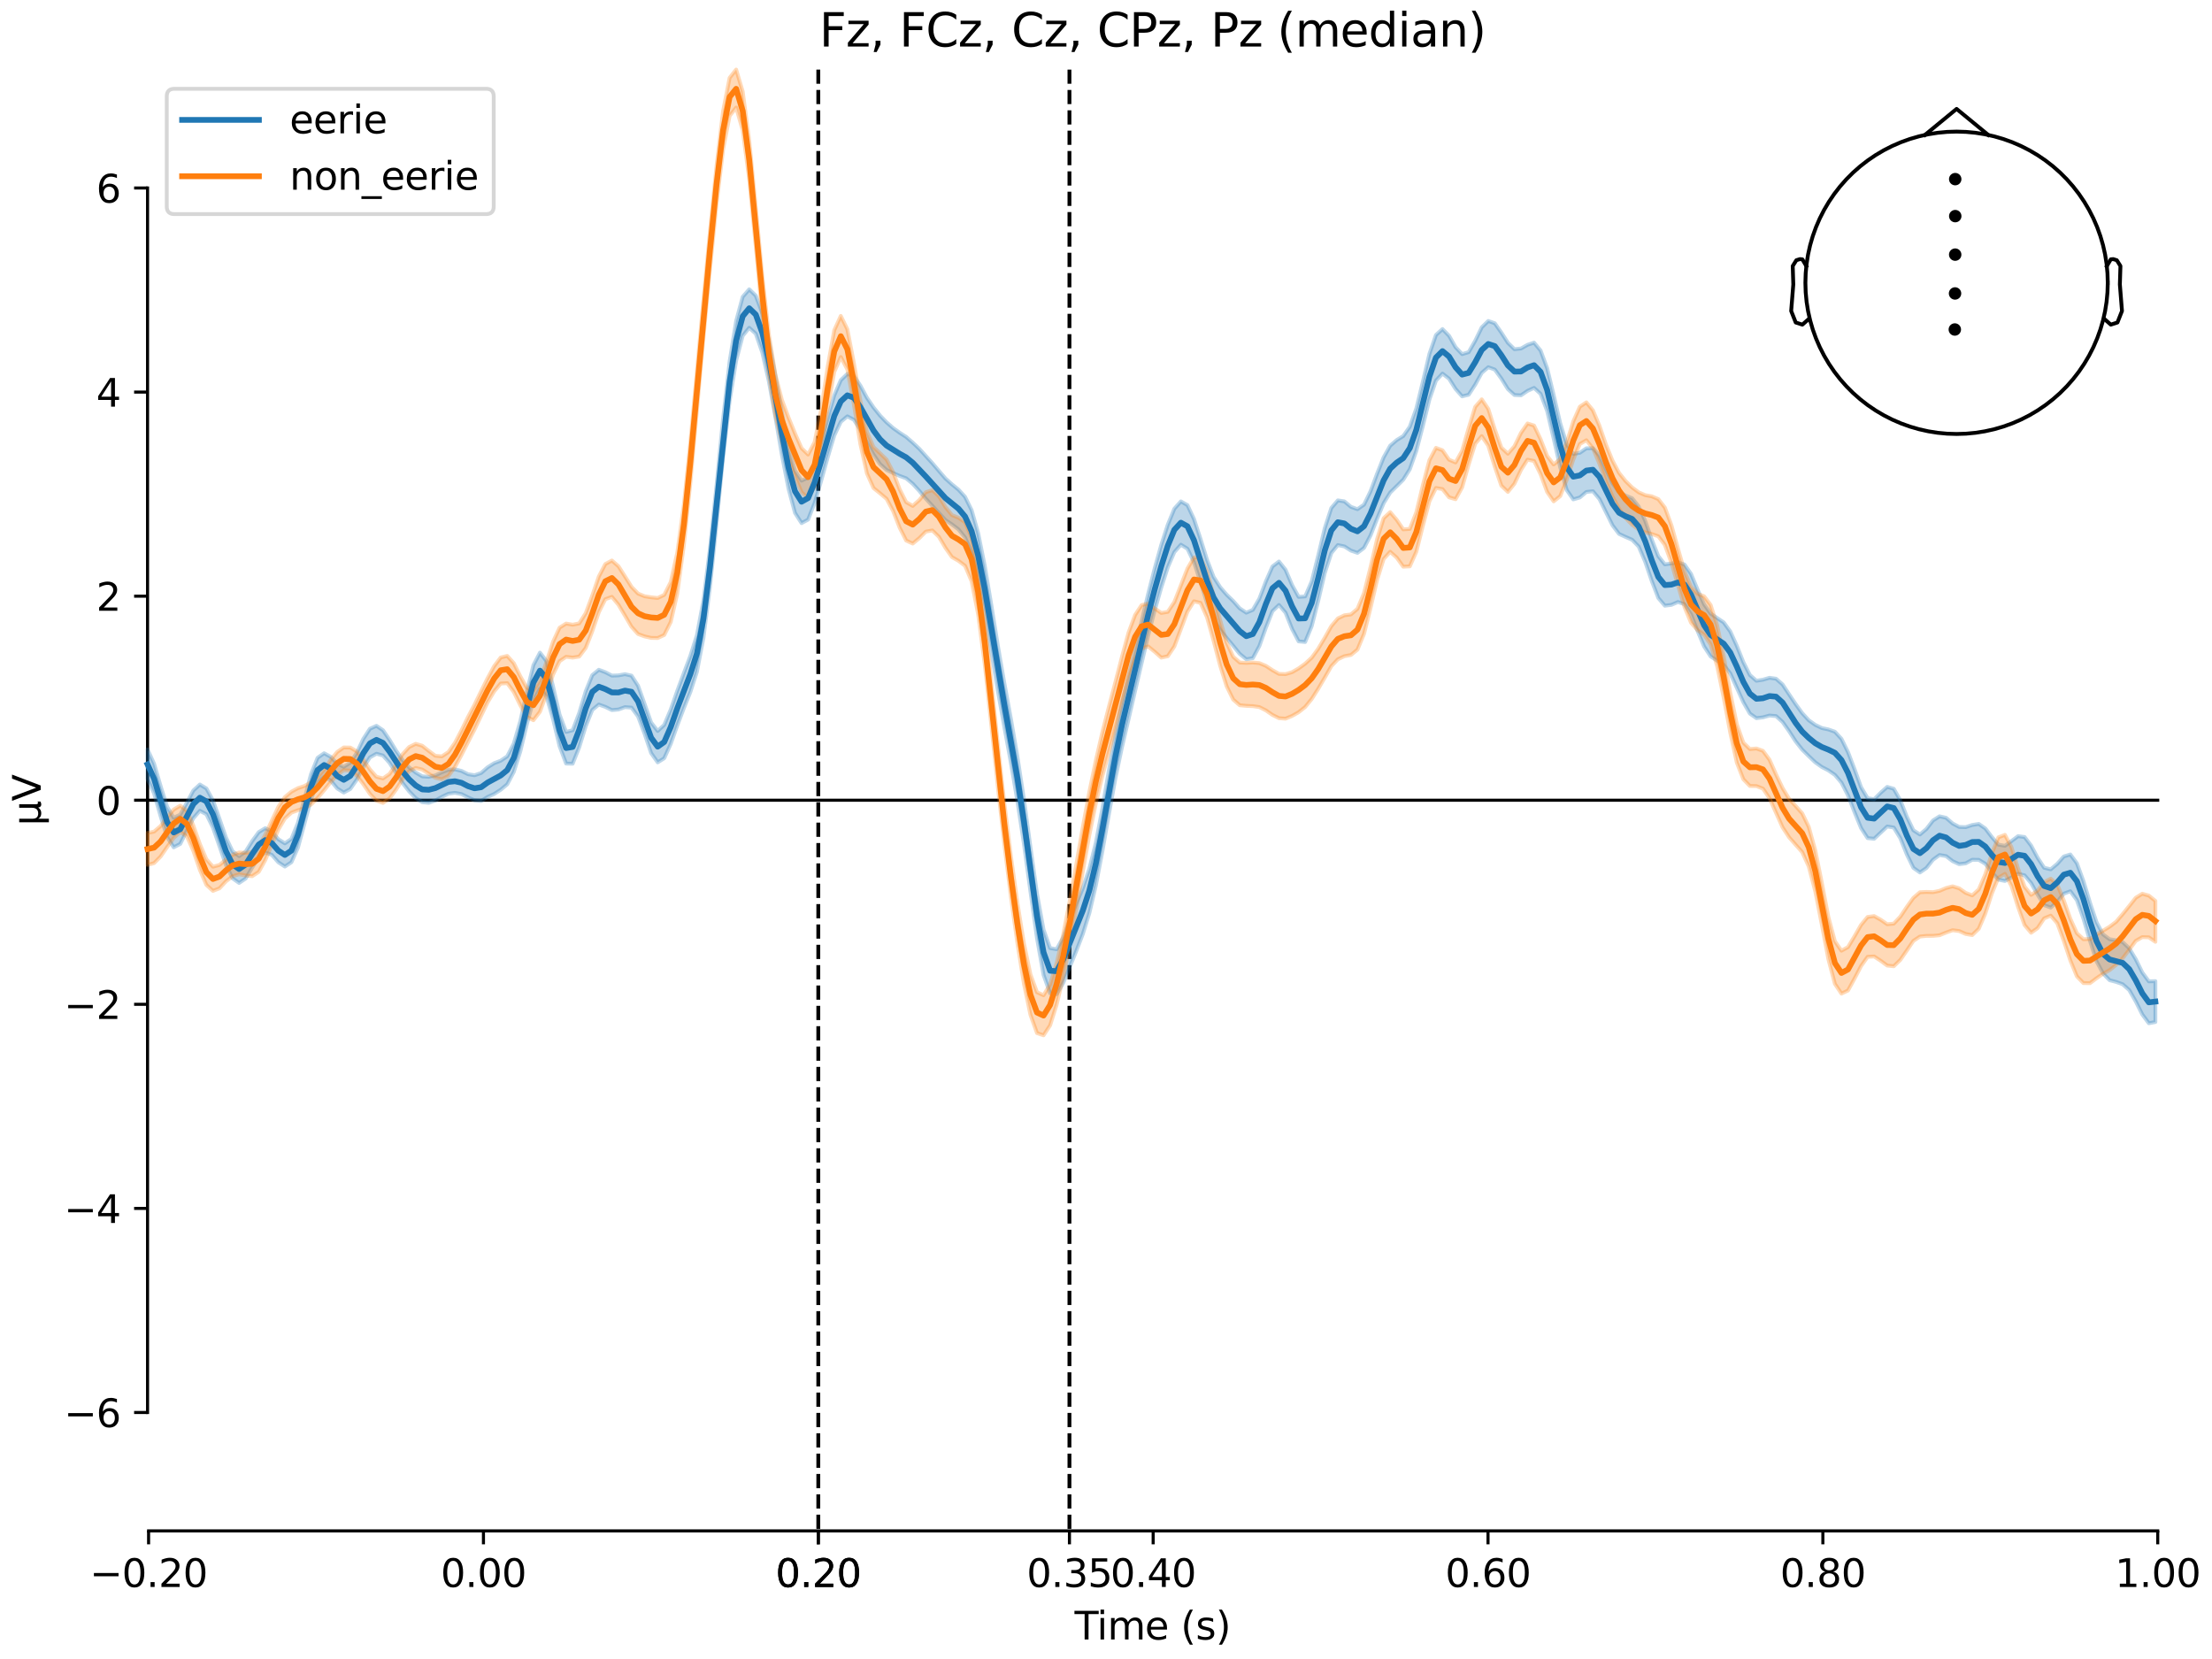 <?xml version="1.0" encoding="utf-8" standalone="no"?>
<!DOCTYPE svg PUBLIC "-//W3C//DTD SVG 1.1//EN"
  "http://www.w3.org/Graphics/SVG/1.1/DTD/svg11.dtd">
<svg xmlns:xlink="http://www.w3.org/1999/xlink" width="576pt" height="432pt" viewBox="0 0 576 432" xmlns="http://www.w3.org/2000/svg" version="1.1">
 <defs>
  <style type="text/css">*{stroke-linejoin: round; stroke-linecap: butt}</style>
 </defs>
 <g id="figure_1">
  <g id="patch_1">
   <path d="M 0 432 
L 576 432 
L 576 0 
L 0 0 
z
" style="fill: #ffffff"/>
  </g>
  <g id="axes_1">
   <g id="patch_2">
    <path d="M 38.421 398.644 
L 561.867 398.644 
L 561.867 18.118 
L 38.421 18.118 
L 38.421 398.644 
z
" style="fill: none; opacity: 0"/>
   </g>
   <g id="patch_3">
    <path d="M 38.421 367.807 
L 38.421 48.955 
" style="fill: none; stroke: #000000; stroke-width: 0.8; stroke-linejoin: miter; stroke-linecap: square"/>
   </g>
   <g id="LineCollection_1">
    <path d="M 213.084 18.118 
L 213.084 398.644 
" clip-path="url(#p1929c2fbc6)" style="fill: none; stroke-dasharray: 3.7,1.6; stroke-dashoffset: 0; stroke: #000000"/>
    <path d="M 278.481 18.118 
L 278.481 398.644 
" clip-path="url(#p1929c2fbc6)" style="fill: none; stroke-dasharray: 3.7,1.6; stroke-dashoffset: 0; stroke: #000000"/>
   </g>
   <g id="matplotlib.axis_1">
    <g id="xtick_1">
     <g id="line2d_1">
      <defs>
       <path id="m5d25e2304a" d="M 0 0 
L 0 3.5 
" style="stroke: #000000; stroke-width: 0.8"/>
      </defs>
      <g>
       <use xlink:href="#m5d25e2304a" x="38.693" y="398.644" style="stroke: #000000; stroke-width: 0.8"/>
      </g>
     </g>
     <g id="text_1">
      <!-- −0.20 -->
      <g transform="translate(23.37 413.242) scale(0.1 -0.1)">
       <defs>
        <path id="DejaVuSans-2212" d="M 678 2272 
L 4684 2272 
L 4684 1741 
L 678 1741 
L 678 2272 
z
" transform="scale(0.016)"/>
        <path id="DejaVuSans-30" d="M 2034 4250 
Q 1547 4250 1301 3770 
Q 1056 3291 1056 2328 
Q 1056 1369 1301 889 
Q 1547 409 2034 409 
Q 2525 409 2770 889 
Q 3016 1369 3016 2328 
Q 3016 3291 2770 3770 
Q 2525 4250 2034 4250 
z
M 2034 4750 
Q 2819 4750 3233 4129 
Q 3647 3509 3647 2328 
Q 3647 1150 3233 529 
Q 2819 -91 2034 -91 
Q 1250 -91 836 529 
Q 422 1150 422 2328 
Q 422 3509 836 4129 
Q 1250 4750 2034 4750 
z
" transform="scale(0.016)"/>
        <path id="DejaVuSans-2e" d="M 684 794 
L 1344 794 
L 1344 0 
L 684 0 
L 684 794 
z
" transform="scale(0.016)"/>
        <path id="DejaVuSans-32" d="M 1228 531 
L 3431 531 
L 3431 0 
L 469 0 
L 469 531 
Q 828 903 1448 1529 
Q 2069 2156 2228 2338 
Q 2531 2678 2651 2914 
Q 2772 3150 2772 3378 
Q 2772 3750 2511 3984 
Q 2250 4219 1831 4219 
Q 1534 4219 1204 4116 
Q 875 4013 500 3803 
L 500 4441 
Q 881 4594 1212 4672 
Q 1544 4750 1819 4750 
Q 2544 4750 2975 4387 
Q 3406 4025 3406 3419 
Q 3406 3131 3298 2873 
Q 3191 2616 2906 2266 
Q 2828 2175 2409 1742 
Q 1991 1309 1228 531 
z
" transform="scale(0.016)"/>
       </defs>
       <use xlink:href="#DejaVuSans-2212"/>
       <use xlink:href="#DejaVuSans-30" transform="translate(83.789 0)"/>
       <use xlink:href="#DejaVuSans-2e" transform="translate(147.412 0)"/>
       <use xlink:href="#DejaVuSans-32" transform="translate(179.199 0)"/>
       <use xlink:href="#DejaVuSans-30" transform="translate(242.822 0)"/>
      </g>
     </g>
    </g>
    <g id="xtick_2">
     <g id="line2d_2">
      <g>
       <use xlink:href="#m5d25e2304a" x="125.889" y="398.644" style="stroke: #000000; stroke-width: 0.8"/>
      </g>
     </g>
     <g id="text_2">
      <!-- 0.00 -->
      <g transform="translate(114.756 413.242) scale(0.1 -0.1)">
       <use xlink:href="#DejaVuSans-30"/>
       <use xlink:href="#DejaVuSans-2e" transform="translate(63.623 0)"/>
       <use xlink:href="#DejaVuSans-30" transform="translate(95.41 0)"/>
       <use xlink:href="#DejaVuSans-30" transform="translate(159.033 0)"/>
      </g>
     </g>
    </g>
    <g id="xtick_3">
     <g id="line2d_3">
      <g>
       <use xlink:href="#m5d25e2304a" x="213.084" y="398.644" style="stroke: #000000; stroke-width: 0.8"/>
      </g>
     </g>
     <g id="text_3">
      <!-- 0.20 -->
      <g transform="translate(201.952 413.242) scale(0.1 -0.1)">
       <use xlink:href="#DejaVuSans-30"/>
       <use xlink:href="#DejaVuSans-2e" transform="translate(63.623 0)"/>
       <use xlink:href="#DejaVuSans-32" transform="translate(95.41 0)"/>
       <use xlink:href="#DejaVuSans-30" transform="translate(159.033 0)"/>
      </g>
     </g>
    </g>
    <g id="xtick_4">
     <g id="line2d_4">
      <g>
       <use xlink:href="#m5d25e2304a" x="213.084" y="398.644" style="stroke: #000000; stroke-width: 0.8"/>
      </g>
     </g>
     <g id="text_4">
      <!-- 0.20 -->
      <g transform="translate(201.952 413.242) scale(0.1 -0.1)">
       <use xlink:href="#DejaVuSans-30"/>
       <use xlink:href="#DejaVuSans-2e" transform="translate(63.623 0)"/>
       <use xlink:href="#DejaVuSans-32" transform="translate(95.41 0)"/>
       <use xlink:href="#DejaVuSans-30" transform="translate(159.033 0)"/>
      </g>
     </g>
    </g>
    <g id="xtick_5">
     <g id="line2d_5">
      <g>
       <use xlink:href="#m5d25e2304a" x="278.481" y="398.644" style="stroke: #000000; stroke-width: 0.8"/>
      </g>
     </g>
     <g id="text_5">
      <!-- 0.35 -->
      <g transform="translate(267.348 413.242) scale(0.1 -0.1)">
       <defs>
        <path id="DejaVuSans-33" d="M 2597 2516 
Q 3050 2419 3304 2112 
Q 3559 1806 3559 1356 
Q 3559 666 3084 287 
Q 2609 -91 1734 -91 
Q 1441 -91 1130 -33 
Q 819 25 488 141 
L 488 750 
Q 750 597 1062 519 
Q 1375 441 1716 441 
Q 2309 441 2620 675 
Q 2931 909 2931 1356 
Q 2931 1769 2642 2001 
Q 2353 2234 1838 2234 
L 1294 2234 
L 1294 2753 
L 1863 2753 
Q 2328 2753 2575 2939 
Q 2822 3125 2822 3475 
Q 2822 3834 2567 4026 
Q 2313 4219 1838 4219 
Q 1578 4219 1281 4162 
Q 984 4106 628 3988 
L 628 4550 
Q 988 4650 1302 4700 
Q 1616 4750 1894 4750 
Q 2613 4750 3031 4423 
Q 3450 4097 3450 3541 
Q 3450 3153 3228 2886 
Q 3006 2619 2597 2516 
z
" transform="scale(0.016)"/>
        <path id="DejaVuSans-35" d="M 691 4666 
L 3169 4666 
L 3169 4134 
L 1269 4134 
L 1269 2991 
Q 1406 3038 1543 3061 
Q 1681 3084 1819 3084 
Q 2600 3084 3056 2656 
Q 3513 2228 3513 1497 
Q 3513 744 3044 326 
Q 2575 -91 1722 -91 
Q 1428 -91 1123 -41 
Q 819 9 494 109 
L 494 744 
Q 775 591 1075 516 
Q 1375 441 1709 441 
Q 2250 441 2565 725 
Q 2881 1009 2881 1497 
Q 2881 1984 2565 2268 
Q 2250 2553 1709 2553 
Q 1456 2553 1204 2497 
Q 953 2441 691 2322 
L 691 4666 
z
" transform="scale(0.016)"/>
       </defs>
       <use xlink:href="#DejaVuSans-30"/>
       <use xlink:href="#DejaVuSans-2e" transform="translate(63.623 0)"/>
       <use xlink:href="#DejaVuSans-33" transform="translate(95.41 0)"/>
       <use xlink:href="#DejaVuSans-35" transform="translate(159.033 0)"/>
      </g>
     </g>
    </g>
    <g id="xtick_6">
     <g id="line2d_6">
      <g>
       <use xlink:href="#m5d25e2304a" x="300.28" y="398.644" style="stroke: #000000; stroke-width: 0.8"/>
      </g>
     </g>
     <g id="text_6">
      <!-- 0.40 -->
      <g transform="translate(289.147 413.242) scale(0.1 -0.1)">
       <defs>
        <path id="DejaVuSans-34" d="M 2419 4116 
L 825 1625 
L 2419 1625 
L 2419 4116 
z
M 2253 4666 
L 3047 4666 
L 3047 1625 
L 3713 1625 
L 3713 1100 
L 3047 1100 
L 3047 0 
L 2419 0 
L 2419 1100 
L 313 1100 
L 313 1709 
L 2253 4666 
z
" transform="scale(0.016)"/>
       </defs>
       <use xlink:href="#DejaVuSans-30"/>
       <use xlink:href="#DejaVuSans-2e" transform="translate(63.623 0)"/>
       <use xlink:href="#DejaVuSans-34" transform="translate(95.41 0)"/>
       <use xlink:href="#DejaVuSans-30" transform="translate(159.033 0)"/>
      </g>
     </g>
    </g>
    <g id="xtick_7">
     <g id="line2d_7">
      <g>
       <use xlink:href="#m5d25e2304a" x="387.476" y="398.644" style="stroke: #000000; stroke-width: 0.8"/>
      </g>
     </g>
     <g id="text_7">
      <!-- 0.60 -->
      <g transform="translate(376.343 413.242) scale(0.1 -0.1)">
       <defs>
        <path id="DejaVuSans-36" d="M 2113 2584 
Q 1688 2584 1439 2293 
Q 1191 2003 1191 1497 
Q 1191 994 1439 701 
Q 1688 409 2113 409 
Q 2538 409 2786 701 
Q 3034 994 3034 1497 
Q 3034 2003 2786 2293 
Q 2538 2584 2113 2584 
z
M 3366 4563 
L 3366 3988 
Q 3128 4100 2886 4159 
Q 2644 4219 2406 4219 
Q 1781 4219 1451 3797 
Q 1122 3375 1075 2522 
Q 1259 2794 1537 2939 
Q 1816 3084 2150 3084 
Q 2853 3084 3261 2657 
Q 3669 2231 3669 1497 
Q 3669 778 3244 343 
Q 2819 -91 2113 -91 
Q 1303 -91 875 529 
Q 447 1150 447 2328 
Q 447 3434 972 4092 
Q 1497 4750 2381 4750 
Q 2619 4750 2861 4703 
Q 3103 4656 3366 4563 
z
" transform="scale(0.016)"/>
       </defs>
       <use xlink:href="#DejaVuSans-30"/>
       <use xlink:href="#DejaVuSans-2e" transform="translate(63.623 0)"/>
       <use xlink:href="#DejaVuSans-36" transform="translate(95.41 0)"/>
       <use xlink:href="#DejaVuSans-30" transform="translate(159.033 0)"/>
      </g>
     </g>
    </g>
    <g id="xtick_8">
     <g id="line2d_8">
      <g>
       <use xlink:href="#m5d25e2304a" x="474.671" y="398.644" style="stroke: #000000; stroke-width: 0.8"/>
      </g>
     </g>
     <g id="text_8">
      <!-- 0.80 -->
      <g transform="translate(463.538 413.242) scale(0.1 -0.1)">
       <defs>
        <path id="DejaVuSans-38" d="M 2034 2216 
Q 1584 2216 1326 1975 
Q 1069 1734 1069 1313 
Q 1069 891 1326 650 
Q 1584 409 2034 409 
Q 2484 409 2743 651 
Q 3003 894 3003 1313 
Q 3003 1734 2745 1975 
Q 2488 2216 2034 2216 
z
M 1403 2484 
Q 997 2584 770 2862 
Q 544 3141 544 3541 
Q 544 4100 942 4425 
Q 1341 4750 2034 4750 
Q 2731 4750 3128 4425 
Q 3525 4100 3525 3541 
Q 3525 3141 3298 2862 
Q 3072 2584 2669 2484 
Q 3125 2378 3379 2068 
Q 3634 1759 3634 1313 
Q 3634 634 3220 271 
Q 2806 -91 2034 -91 
Q 1263 -91 848 271 
Q 434 634 434 1313 
Q 434 1759 690 2068 
Q 947 2378 1403 2484 
z
M 1172 3481 
Q 1172 3119 1398 2916 
Q 1625 2713 2034 2713 
Q 2441 2713 2670 2916 
Q 2900 3119 2900 3481 
Q 2900 3844 2670 4047 
Q 2441 4250 2034 4250 
Q 1625 4250 1398 4047 
Q 1172 3844 1172 3481 
z
" transform="scale(0.016)"/>
       </defs>
       <use xlink:href="#DejaVuSans-30"/>
       <use xlink:href="#DejaVuSans-2e" transform="translate(63.623 0)"/>
       <use xlink:href="#DejaVuSans-38" transform="translate(95.41 0)"/>
       <use xlink:href="#DejaVuSans-30" transform="translate(159.033 0)"/>
      </g>
     </g>
    </g>
    <g id="xtick_9">
     <g id="line2d_9">
      <g>
       <use xlink:href="#m5d25e2304a" x="561.867" y="398.644" style="stroke: #000000; stroke-width: 0.8"/>
      </g>
     </g>
     <g id="text_9">
      <!-- 1.00 -->
      <g transform="translate(550.734 413.242) scale(0.1 -0.1)">
       <defs>
        <path id="DejaVuSans-31" d="M 794 531 
L 1825 531 
L 1825 4091 
L 703 3866 
L 703 4441 
L 1819 4666 
L 2450 4666 
L 2450 531 
L 3481 531 
L 3481 0 
L 794 0 
L 794 531 
z
" transform="scale(0.016)"/>
       </defs>
       <use xlink:href="#DejaVuSans-31"/>
       <use xlink:href="#DejaVuSans-2e" transform="translate(63.623 0)"/>
       <use xlink:href="#DejaVuSans-30" transform="translate(95.41 0)"/>
       <use xlink:href="#DejaVuSans-30" transform="translate(159.033 0)"/>
      </g>
     </g>
    </g>
    <g id="text_10">
     <!-- Time (s) -->
     <g transform="translate(279.815 426.92) scale(0.1 -0.1)">
      <defs>
       <path id="DejaVuSans-54" d="M -19 4666 
L 3928 4666 
L 3928 4134 
L 2272 4134 
L 2272 0 
L 1638 0 
L 1638 4134 
L -19 4134 
L -19 4666 
z
" transform="scale(0.016)"/>
       <path id="DejaVuSans-69" d="M 603 3500 
L 1178 3500 
L 1178 0 
L 603 0 
L 603 3500 
z
M 603 4863 
L 1178 4863 
L 1178 4134 
L 603 4134 
L 603 4863 
z
" transform="scale(0.016)"/>
       <path id="DejaVuSans-6d" d="M 3328 2828 
Q 3544 3216 3844 3400 
Q 4144 3584 4550 3584 
Q 5097 3584 5394 3201 
Q 5691 2819 5691 2113 
L 5691 0 
L 5113 0 
L 5113 2094 
Q 5113 2597 4934 2840 
Q 4756 3084 4391 3084 
Q 3944 3084 3684 2787 
Q 3425 2491 3425 1978 
L 3425 0 
L 2847 0 
L 2847 2094 
Q 2847 2600 2669 2842 
Q 2491 3084 2119 3084 
Q 1678 3084 1418 2786 
Q 1159 2488 1159 1978 
L 1159 0 
L 581 0 
L 581 3500 
L 1159 3500 
L 1159 2956 
Q 1356 3278 1631 3431 
Q 1906 3584 2284 3584 
Q 2666 3584 2933 3390 
Q 3200 3197 3328 2828 
z
" transform="scale(0.016)"/>
       <path id="DejaVuSans-65" d="M 3597 1894 
L 3597 1613 
L 953 1613 
Q 991 1019 1311 708 
Q 1631 397 2203 397 
Q 2534 397 2845 478 
Q 3156 559 3463 722 
L 3463 178 
Q 3153 47 2828 -22 
Q 2503 -91 2169 -91 
Q 1331 -91 842 396 
Q 353 884 353 1716 
Q 353 2575 817 3079 
Q 1281 3584 2069 3584 
Q 2775 3584 3186 3129 
Q 3597 2675 3597 1894 
z
M 3022 2063 
Q 3016 2534 2758 2815 
Q 2500 3097 2075 3097 
Q 1594 3097 1305 2825 
Q 1016 2553 972 2059 
L 3022 2063 
z
" transform="scale(0.016)"/>
       <path id="DejaVuSans-20" transform="scale(0.016)"/>
       <path id="DejaVuSans-28" d="M 1984 4856 
Q 1566 4138 1362 3434 
Q 1159 2731 1159 2009 
Q 1159 1288 1364 580 
Q 1569 -128 1984 -844 
L 1484 -844 
Q 1016 -109 783 600 
Q 550 1309 550 2009 
Q 550 2706 781 3412 
Q 1013 4119 1484 4856 
L 1984 4856 
z
" transform="scale(0.016)"/>
       <path id="DejaVuSans-73" d="M 2834 3397 
L 2834 2853 
Q 2591 2978 2328 3040 
Q 2066 3103 1784 3103 
Q 1356 3103 1142 2972 
Q 928 2841 928 2578 
Q 928 2378 1081 2264 
Q 1234 2150 1697 2047 
L 1894 2003 
Q 2506 1872 2764 1633 
Q 3022 1394 3022 966 
Q 3022 478 2636 193 
Q 2250 -91 1575 -91 
Q 1294 -91 989 -36 
Q 684 19 347 128 
L 347 722 
Q 666 556 975 473 
Q 1284 391 1588 391 
Q 1994 391 2212 530 
Q 2431 669 2431 922 
Q 2431 1156 2273 1281 
Q 2116 1406 1581 1522 
L 1381 1569 
Q 847 1681 609 1914 
Q 372 2147 372 2553 
Q 372 3047 722 3315 
Q 1072 3584 1716 3584 
Q 2034 3584 2315 3537 
Q 2597 3491 2834 3397 
z
" transform="scale(0.016)"/>
       <path id="DejaVuSans-29" d="M 513 4856 
L 1013 4856 
Q 1481 4119 1714 3412 
Q 1947 2706 1947 2009 
Q 1947 1309 1714 600 
Q 1481 -109 1013 -844 
L 513 -844 
Q 928 -128 1133 580 
Q 1338 1288 1338 2009 
Q 1338 2731 1133 3434 
Q 928 4138 513 4856 
z
" transform="scale(0.016)"/>
      </defs>
      <use xlink:href="#DejaVuSans-54"/>
      <use xlink:href="#DejaVuSans-69" transform="translate(57.959 0)"/>
      <use xlink:href="#DejaVuSans-6d" transform="translate(85.742 0)"/>
      <use xlink:href="#DejaVuSans-65" transform="translate(183.154 0)"/>
      <use xlink:href="#DejaVuSans-20" transform="translate(244.678 0)"/>
      <use xlink:href="#DejaVuSans-28" transform="translate(276.465 0)"/>
      <use xlink:href="#DejaVuSans-73" transform="translate(315.479 0)"/>
      <use xlink:href="#DejaVuSans-29" transform="translate(367.578 0)"/>
     </g>
    </g>
   </g>
   <g id="matplotlib.axis_2">
    <g id="ytick_1">
     <g id="line2d_10">
      <defs>
       <path id="ma84ff619cf" d="M 0 0 
L -3.5 0 
" style="stroke: #000000; stroke-width: 0.8"/>
      </defs>
      <g>
       <use xlink:href="#ma84ff619cf" x="38.421" y="367.807" style="stroke: #000000; stroke-width: 0.8"/>
      </g>
     </g>
     <g id="text_11">
      <!-- −6 -->
      <g transform="translate(16.678 371.606) scale(0.1 -0.1)">
       <use xlink:href="#DejaVuSans-2212"/>
       <use xlink:href="#DejaVuSans-36" transform="translate(83.789 0)"/>
      </g>
     </g>
    </g>
    <g id="ytick_2">
     <g id="line2d_11">
      <g>
       <use xlink:href="#ma84ff619cf" x="38.421" y="314.665" style="stroke: #000000; stroke-width: 0.8"/>
      </g>
     </g>
     <g id="text_12">
      <!-- −4 -->
      <g transform="translate(16.678 318.464) scale(0.1 -0.1)">
       <use xlink:href="#DejaVuSans-2212"/>
       <use xlink:href="#DejaVuSans-34" transform="translate(83.789 0)"/>
      </g>
     </g>
    </g>
    <g id="ytick_3">
     <g id="line2d_12">
      <g>
       <use xlink:href="#ma84ff619cf" x="38.421" y="261.523" style="stroke: #000000; stroke-width: 0.8"/>
      </g>
     </g>
     <g id="text_13">
      <!-- −2 -->
      <g transform="translate(16.678 265.322) scale(0.1 -0.1)">
       <use xlink:href="#DejaVuSans-2212"/>
       <use xlink:href="#DejaVuSans-32" transform="translate(83.789 0)"/>
      </g>
     </g>
    </g>
    <g id="ytick_4">
     <g id="line2d_13">
      <g>
       <use xlink:href="#ma84ff619cf" x="38.421" y="208.381" style="stroke: #000000; stroke-width: 0.8"/>
      </g>
     </g>
     <g id="text_14">
      <!-- 0 -->
      <g transform="translate(25.058 212.18) scale(0.1 -0.1)">
       <use xlink:href="#DejaVuSans-30"/>
      </g>
     </g>
    </g>
    <g id="ytick_5">
     <g id="line2d_14">
      <g>
       <use xlink:href="#ma84ff619cf" x="38.421" y="155.239" style="stroke: #000000; stroke-width: 0.8"/>
      </g>
     </g>
     <g id="text_15">
      <!-- 2 -->
      <g transform="translate(25.058 159.038) scale(0.1 -0.1)">
       <use xlink:href="#DejaVuSans-32"/>
      </g>
     </g>
    </g>
    <g id="ytick_6">
     <g id="line2d_15">
      <g>
       <use xlink:href="#ma84ff619cf" x="38.421" y="102.097" style="stroke: #000000; stroke-width: 0.8"/>
      </g>
     </g>
     <g id="text_16">
      <!-- 4 -->
      <g transform="translate(25.058 105.896) scale(0.1 -0.1)">
       <use xlink:href="#DejaVuSans-34"/>
      </g>
     </g>
    </g>
    <g id="ytick_7">
     <g id="line2d_16">
      <g>
       <use xlink:href="#ma84ff619cf" x="38.421" y="48.955" style="stroke: #000000; stroke-width: 0.8"/>
      </g>
     </g>
     <g id="text_17">
      <!-- 6 -->
      <g transform="translate(25.058 52.754) scale(0.1 -0.1)">
       <use xlink:href="#DejaVuSans-36"/>
      </g>
     </g>
    </g>
    <g id="text_18">
     <!-- µV -->
     <g transform="translate(10.599 214.982) rotate(-90) scale(0.1 -0.1)">
      <defs>
       <path id="DejaVuSans-b5" d="M 544 -1331 
L 544 3500 
L 1119 3500 
L 1119 1325 
Q 1119 872 1334 640 
Q 1550 409 1972 409 
Q 2434 409 2667 671 
Q 2900 934 2900 1459 
L 2900 3500 
L 3475 3500 
L 3475 806 
Q 3475 619 3529 530 
Q 3584 441 3700 441 
Q 3728 441 3778 458 
Q 3828 475 3916 513 
L 3916 50 
Q 3788 -22 3673 -56 
Q 3559 -91 3450 -91 
Q 3234 -91 3106 31 
Q 2978 153 2931 403 
Q 2775 156 2548 32 
Q 2322 -91 2016 -91 
Q 1697 -91 1473 31 
Q 1250 153 1119 397 
L 1119 -1331 
L 544 -1331 
z
" transform="scale(0.016)"/>
       <path id="DejaVuSans-56" d="M 1831 0 
L 50 4666 
L 709 4666 
L 2188 738 
L 3669 4666 
L 4325 4666 
L 2547 0 
L 1831 0 
z
" transform="scale(0.016)"/>
      </defs>
      <use xlink:href="#DejaVuSans-b5"/>
      <use xlink:href="#DejaVuSans-56" transform="translate(63.623 0)"/>
     </g>
    </g>
   </g>
   <g id="patch_4">
    <path d="M 38.693 398.644 
L 561.867 398.644 
" style="fill: none; stroke: #000000; stroke-width: 0.8; stroke-linejoin: miter; stroke-linecap: square"/>
   </g>
   <g id="patch_5">
    <path d="M 38.421 208.381 
L 561.867 208.381 
" style="fill: none; stroke: #000000; stroke-width: 0.8; stroke-linejoin: miter; stroke-linecap: square"/>
   </g>
   <g id="text_19">
    <!-- Fz, FCz, Cz, CPz, Pz (median) -->
    <g transform="translate(213.357 12.118) scale(0.12 -0.12)">
     <defs>
      <path id="DejaVuSans-46" d="M 628 4666 
L 3309 4666 
L 3309 4134 
L 1259 4134 
L 1259 2759 
L 3109 2759 
L 3109 2228 
L 1259 2228 
L 1259 0 
L 628 0 
L 628 4666 
z
" transform="scale(0.016)"/>
      <path id="DejaVuSans-7a" d="M 353 3500 
L 3084 3500 
L 3084 2975 
L 922 459 
L 3084 459 
L 3084 0 
L 275 0 
L 275 525 
L 2438 3041 
L 353 3041 
L 353 3500 
z
" transform="scale(0.016)"/>
      <path id="DejaVuSans-2c" d="M 750 794 
L 1409 794 
L 1409 256 
L 897 -744 
L 494 -744 
L 750 256 
L 750 794 
z
" transform="scale(0.016)"/>
      <path id="DejaVuSans-43" d="M 4122 4306 
L 4122 3641 
Q 3803 3938 3442 4084 
Q 3081 4231 2675 4231 
Q 1875 4231 1450 3742 
Q 1025 3253 1025 2328 
Q 1025 1406 1450 917 
Q 1875 428 2675 428 
Q 3081 428 3442 575 
Q 3803 722 4122 1019 
L 4122 359 
Q 3791 134 3420 21 
Q 3050 -91 2638 -91 
Q 1578 -91 968 557 
Q 359 1206 359 2328 
Q 359 3453 968 4101 
Q 1578 4750 2638 4750 
Q 3056 4750 3426 4639 
Q 3797 4528 4122 4306 
z
" transform="scale(0.016)"/>
      <path id="DejaVuSans-50" d="M 1259 4147 
L 1259 2394 
L 2053 2394 
Q 2494 2394 2734 2622 
Q 2975 2850 2975 3272 
Q 2975 3691 2734 3919 
Q 2494 4147 2053 4147 
L 1259 4147 
z
M 628 4666 
L 2053 4666 
Q 2838 4666 3239 4311 
Q 3641 3956 3641 3272 
Q 3641 2581 3239 2228 
Q 2838 1875 2053 1875 
L 1259 1875 
L 1259 0 
L 628 0 
L 628 4666 
z
" transform="scale(0.016)"/>
      <path id="DejaVuSans-64" d="M 2906 2969 
L 2906 4863 
L 3481 4863 
L 3481 0 
L 2906 0 
L 2906 525 
Q 2725 213 2448 61 
Q 2172 -91 1784 -91 
Q 1150 -91 751 415 
Q 353 922 353 1747 
Q 353 2572 751 3078 
Q 1150 3584 1784 3584 
Q 2172 3584 2448 3432 
Q 2725 3281 2906 2969 
z
M 947 1747 
Q 947 1113 1208 752 
Q 1469 391 1925 391 
Q 2381 391 2643 752 
Q 2906 1113 2906 1747 
Q 2906 2381 2643 2742 
Q 2381 3103 1925 3103 
Q 1469 3103 1208 2742 
Q 947 2381 947 1747 
z
" transform="scale(0.016)"/>
      <path id="DejaVuSans-61" d="M 2194 1759 
Q 1497 1759 1228 1600 
Q 959 1441 959 1056 
Q 959 750 1161 570 
Q 1363 391 1709 391 
Q 2188 391 2477 730 
Q 2766 1069 2766 1631 
L 2766 1759 
L 2194 1759 
z
M 3341 1997 
L 3341 0 
L 2766 0 
L 2766 531 
Q 2569 213 2275 61 
Q 1981 -91 1556 -91 
Q 1019 -91 701 211 
Q 384 513 384 1019 
Q 384 1609 779 1909 
Q 1175 2209 1959 2209 
L 2766 2209 
L 2766 2266 
Q 2766 2663 2505 2880 
Q 2244 3097 1772 3097 
Q 1472 3097 1187 3025 
Q 903 2953 641 2809 
L 641 3341 
Q 956 3463 1253 3523 
Q 1550 3584 1831 3584 
Q 2591 3584 2966 3190 
Q 3341 2797 3341 1997 
z
" transform="scale(0.016)"/>
      <path id="DejaVuSans-6e" d="M 3513 2113 
L 3513 0 
L 2938 0 
L 2938 2094 
Q 2938 2591 2744 2837 
Q 2550 3084 2163 3084 
Q 1697 3084 1428 2787 
Q 1159 2491 1159 1978 
L 1159 0 
L 581 0 
L 581 3500 
L 1159 3500 
L 1159 2956 
Q 1366 3272 1645 3428 
Q 1925 3584 2291 3584 
Q 2894 3584 3203 3211 
Q 3513 2838 3513 2113 
z
" transform="scale(0.016)"/>
     </defs>
     <use xlink:href="#DejaVuSans-46"/>
     <use xlink:href="#DejaVuSans-7a" transform="translate(57.52 0)"/>
     <use xlink:href="#DejaVuSans-2c" transform="translate(110.01 0)"/>
     <use xlink:href="#DejaVuSans-20" transform="translate(141.797 0)"/>
     <use xlink:href="#DejaVuSans-46" transform="translate(173.584 0)"/>
     <use xlink:href="#DejaVuSans-43" transform="translate(231.104 0)"/>
     <use xlink:href="#DejaVuSans-7a" transform="translate(300.928 0)"/>
     <use xlink:href="#DejaVuSans-2c" transform="translate(353.418 0)"/>
     <use xlink:href="#DejaVuSans-20" transform="translate(385.205 0)"/>
     <use xlink:href="#DejaVuSans-43" transform="translate(416.992 0)"/>
     <use xlink:href="#DejaVuSans-7a" transform="translate(486.816 0)"/>
     <use xlink:href="#DejaVuSans-2c" transform="translate(539.307 0)"/>
     <use xlink:href="#DejaVuSans-20" transform="translate(571.094 0)"/>
     <use xlink:href="#DejaVuSans-43" transform="translate(602.881 0)"/>
     <use xlink:href="#DejaVuSans-50" transform="translate(672.705 0)"/>
     <use xlink:href="#DejaVuSans-7a" transform="translate(733.008 0)"/>
     <use xlink:href="#DejaVuSans-2c" transform="translate(785.498 0)"/>
     <use xlink:href="#DejaVuSans-20" transform="translate(817.285 0)"/>
     <use xlink:href="#DejaVuSans-50" transform="translate(849.072 0)"/>
     <use xlink:href="#DejaVuSans-7a" transform="translate(909.375 0)"/>
     <use xlink:href="#DejaVuSans-20" transform="translate(961.865 0)"/>
     <use xlink:href="#DejaVuSans-28" transform="translate(993.652 0)"/>
     <use xlink:href="#DejaVuSans-6d" transform="translate(1032.666 0)"/>
     <use xlink:href="#DejaVuSans-65" transform="translate(1130.078 0)"/>
     <use xlink:href="#DejaVuSans-64" transform="translate(1191.602 0)"/>
     <use xlink:href="#DejaVuSans-69" transform="translate(1255.078 0)"/>
     <use xlink:href="#DejaVuSans-61" transform="translate(1282.861 0)"/>
     <use xlink:href="#DejaVuSans-6e" transform="translate(1344.141 0)"/>
     <use xlink:href="#DejaVuSans-29" transform="translate(1407.52 0)"/>
    </g>
   </g>
   <g id="legend_1">
    <g id="patch_6">
     <path d="M 45.421 55.753 
L 126.563 55.753 
Q 128.563 55.753 128.563 53.753 
L 128.563 25.118 
Q 128.563 23.118 126.563 23.118 
L 45.421 23.118 
Q 43.421 23.118 43.421 25.118 
L 43.421 53.753 
Q 43.421 55.753 45.421 55.753 
z
" style="fill: #ffffff; opacity: 0.8; stroke: #cccccc; stroke-linejoin: miter"/>
    </g>
    <g id="line2d_17">
     <path d="M 47.421 31.217 
L 57.421 31.217 
L 67.421 31.217 
" style="fill: none; stroke: #1f77b4; stroke-width: 1.5; stroke-linecap: square"/>
    </g>
    <g id="text_20">
     <!-- eerie -->
     <g transform="translate(75.421 34.717) scale(0.1 -0.1)">
      <defs>
       <path id="DejaVuSans-72" d="M 2631 2963 
Q 2534 3019 2420 3045 
Q 2306 3072 2169 3072 
Q 1681 3072 1420 2755 
Q 1159 2438 1159 1844 
L 1159 0 
L 581 0 
L 581 3500 
L 1159 3500 
L 1159 2956 
Q 1341 3275 1631 3429 
Q 1922 3584 2338 3584 
Q 2397 3584 2469 3576 
Q 2541 3569 2628 3553 
L 2631 2963 
z
" transform="scale(0.016)"/>
      </defs>
      <use xlink:href="#DejaVuSans-65"/>
      <use xlink:href="#DejaVuSans-65" transform="translate(61.523 0)"/>
      <use xlink:href="#DejaVuSans-72" transform="translate(123.047 0)"/>
      <use xlink:href="#DejaVuSans-69" transform="translate(164.16 0)"/>
      <use xlink:href="#DejaVuSans-65" transform="translate(191.943 0)"/>
     </g>
    </g>
    <g id="line2d_18">
     <path d="M 47.421 45.895 
L 57.421 45.895 
L 67.421 45.895 
" style="fill: none; stroke: #ff7f0e; stroke-width: 1.5; stroke-linecap: square"/>
    </g>
    <g id="text_21">
     <!-- non_eerie -->
     <g transform="translate(75.421 49.395) scale(0.1 -0.1)">
      <defs>
       <path id="DejaVuSans-6f" d="M 1959 3097 
Q 1497 3097 1228 2736 
Q 959 2375 959 1747 
Q 959 1119 1226 758 
Q 1494 397 1959 397 
Q 2419 397 2687 759 
Q 2956 1122 2956 1747 
Q 2956 2369 2687 2733 
Q 2419 3097 1959 3097 
z
M 1959 3584 
Q 2709 3584 3137 3096 
Q 3566 2609 3566 1747 
Q 3566 888 3137 398 
Q 2709 -91 1959 -91 
Q 1206 -91 779 398 
Q 353 888 353 1747 
Q 353 2609 779 3096 
Q 1206 3584 1959 3584 
z
" transform="scale(0.016)"/>
       <path id="DejaVuSans-5f" d="M 3263 -1063 
L 3263 -1509 
L -63 -1509 
L -63 -1063 
L 3263 -1063 
z
" transform="scale(0.016)"/>
      </defs>
      <use xlink:href="#DejaVuSans-6e"/>
      <use xlink:href="#DejaVuSans-6f" transform="translate(63.379 0)"/>
      <use xlink:href="#DejaVuSans-6e" transform="translate(124.561 0)"/>
      <use xlink:href="#DejaVuSans-5f" transform="translate(187.939 0)"/>
      <use xlink:href="#DejaVuSans-65" transform="translate(237.939 0)"/>
      <use xlink:href="#DejaVuSans-65" transform="translate(299.463 0)"/>
      <use xlink:href="#DejaVuSans-72" transform="translate(360.986 0)"/>
      <use xlink:href="#DejaVuSans-69" transform="translate(402.1 0)"/>
      <use xlink:href="#DejaVuSans-65" transform="translate(429.883 0)"/>
     </g>
    </g>
   </g>
   <g id="FillBetweenPolyCollection_1">
    <defs>
     <path id="mcb9b13dc4c" d="M 38.421 -236.85 
L 38.421 -229.155 
L 40.124 -225.381 
L 41.827 -219.456 
L 43.53 -214.008 
L 45.233 -211.353 
L 46.936 -212.246 
L 48.639 -215.657 
L 50.342 -218.926 
L 52.045 -220.866 
L 53.748 -219.972 
L 55.451 -216.485 
L 57.154 -211.64 
L 58.857 -206.683 
L 60.56 -203.281 
L 62.263 -202.087 
L 63.966 -203.228 
L 65.669 -206.082 
L 67.372 -208.663 
L 69.075 -210.026 
L 70.778 -209.4 
L 72.481 -207.459 
L 74.184 -206.347 
L 75.887 -207.472 
L 77.59 -211.287 
L 79.294 -217.572 
L 80.997 -223.921 
L 82.7 -228.294 
L 84.403 -229.671 
L 86.106 -228.755 
L 87.809 -226.687 
L 89.512 -225.619 
L 91.215 -226.555 
L 92.918 -228.994 
L 94.621 -232.131 
L 96.324 -234.776 
L 98.027 -235.732 
L 99.73 -235.257 
L 101.433 -233.349 
L 103.136 -230.707 
L 104.839 -228.099 
L 106.542 -225.922 
L 108.245 -224.177 
L 109.948 -223.11 
L 111.651 -222.952 
L 113.354 -223.535 
L 115.057 -224.501 
L 116.76 -225.312 
L 118.463 -225.552 
L 120.166 -225.219 
L 121.87 -224.375 
L 123.573 -223.603 
L 125.276 -223.418 
L 126.979 -224.483 
L 128.682 -225.256 
L 130.385 -226.35 
L 132.088 -227.771 
L 133.791 -230.995 
L 135.494 -236.344 
L 137.197 -243.438 
L 138.9 -249.602 
L 140.603 -252.645 
L 142.306 -250.683 
L 144.009 -244.77 
L 145.712 -237.684 
L 147.415 -233.171 
L 149.118 -233.134 
L 150.821 -237.397 
L 152.524 -242.889 
L 154.227 -247.12 
L 155.93 -248.539 
L 157.633 -247.93 
L 159.336 -247.091 
L 161.039 -247.252 
L 162.742 -247.858 
L 164.446 -247.735 
L 166.149 -245.438 
L 167.852 -240.903 
L 169.555 -235.889 
L 171.258 -233.487 
L 172.961 -234.546 
L 174.664 -238.304 
L 176.367 -243.091 
L 178.07 -247.587 
L 179.773 -251.81 
L 181.476 -257.07 
L 183.179 -265.927 
L 184.882 -279.214 
L 186.585 -295.612 
L 188.288 -312.92 
L 189.991 -327.62 
L 191.694 -338.095 
L 193.397 -344.556 
L 195.1 -346.637 
L 196.803 -345.108 
L 198.506 -340.187 
L 200.209 -332.702 
L 201.912 -323.386 
L 203.615 -313.484 
L 205.318 -304.774 
L 207.022 -298.421 
L 208.725 -295.785 
L 210.428 -296.699 
L 212.131 -301.021 
L 213.834 -306.796 
L 215.537 -312.923 
L 217.24 -318.588 
L 218.943 -322.163 
L 220.646 -323.583 
L 222.349 -322.689 
L 224.052 -320.073 
L 225.755 -316.714 
L 227.458 -313.623 
L 229.161 -311.161 
L 230.864 -309.624 
L 232.567 -308.827 
L 234.27 -308.071 
L 235.973 -307.442 
L 237.676 -306.021 
L 239.379 -304.169 
L 241.082 -302.142 
L 242.785 -300.275 
L 244.488 -298.421 
L 246.191 -296.57 
L 247.894 -295.436 
L 249.598 -294.14 
L 251.301 -292.029 
L 253.004 -288.11 
L 254.707 -281.544 
L 256.41 -272.772 
L 258.113 -262.553 
L 259.816 -252.235 
L 261.519 -242.708 
L 263.222 -233.453 
L 264.925 -223.403 
L 266.628 -212.251 
L 268.331 -199.799 
L 270.034 -187.666 
L 271.737 -178.129 
L 273.44 -173.339 
L 275.143 -173.119 
L 276.846 -176.002 
L 278.549 -180.163 
L 280.252 -184.335 
L 281.955 -188.751 
L 283.658 -194.191 
L 285.361 -201.449 
L 287.064 -210.35 
L 288.767 -220.051 
L 290.47 -229.404 
L 292.174 -237.486 
L 293.877 -244.745 
L 295.58 -252.093 
L 297.283 -259.352 
L 298.986 -266.539 
L 300.689 -273.065 
L 302.392 -279.002 
L 304.095 -284.274 
L 305.798 -288.23 
L 307.501 -290.159 
L 309.204 -289.113 
L 310.907 -285.572 
L 312.61 -280.434 
L 314.313 -274.951 
L 316.016 -270.662 
L 317.719 -267.992 
L 319.422 -265.874 
L 321.125 -263.826 
L 322.828 -261.725 
L 324.531 -260.333 
L 326.234 -260.61 
L 327.937 -263.772 
L 329.64 -268.549 
L 331.343 -272.845 
L 333.046 -274.469 
L 334.75 -272.453 
L 336.453 -268.207 
L 338.156 -264.989 
L 339.859 -264.825 
L 341.562 -268.943 
L 343.265 -275.563 
L 344.968 -282.793 
L 346.671 -287.981 
L 348.374 -290.063 
L 350.077 -289.71 
L 351.78 -288.626 
L 353.483 -288.036 
L 355.186 -289.324 
L 356.889 -292.584 
L 358.592 -296.921 
L 360.295 -300.95 
L 361.998 -303.723 
L 363.701 -305.406 
L 365.404 -307.09 
L 367.107 -309.803 
L 368.81 -314.595 
L 370.513 -321.074 
L 372.216 -327.959 
L 373.919 -332.886 
L 375.622 -334.717 
L 377.326 -333.386 
L 379.029 -330.705 
L 380.732 -328.79 
L 382.435 -329.201 
L 384.138 -331.825 
L 385.841 -334.91 
L 387.544 -336.373 
L 389.247 -335.759 
L 390.95 -333.411 
L 392.653 -330.677 
L 394.356 -329.139 
L 396.059 -329.054 
L 397.762 -330.217 
L 399.465 -330.993 
L 401.168 -329.441 
L 402.871 -324.999 
L 404.574 -317.798 
L 406.277 -310.3 
L 407.98 -304.378 
L 409.683 -301.962 
L 411.386 -302.459 
L 413.089 -303.898 
L 414.792 -304.079 
L 416.495 -302.04 
L 418.198 -298.615 
L 419.902 -295.187 
L 421.605 -292.962 
L 423.308 -292.182 
L 425.011 -291.44 
L 426.714 -289.672 
L 428.417 -285.684 
L 430.12 -280.702 
L 431.823 -276.273 
L 433.526 -274.274 
L 435.229 -274.497 
L 436.932 -275.227 
L 438.635 -274.679 
L 440.338 -272.024 
L 442.041 -267.701 
L 443.744 -263.655 
L 445.447 -261.068 
L 447.15 -259.983 
L 448.853 -258.869 
L 450.556 -256.636 
L 452.259 -252.914 
L 453.962 -249.153 
L 455.665 -246.183 
L 457.368 -244.987 
L 459.071 -245.204 
L 460.774 -245.674 
L 462.478 -245.533 
L 464.181 -243.992 
L 465.884 -241.574 
L 467.587 -238.937 
L 469.29 -236.79 
L 470.993 -235.11 
L 472.696 -233.488 
L 474.399 -232.273 
L 476.102 -231.393 
L 477.805 -230.222 
L 479.508 -228.203 
L 481.211 -224.886 
L 482.914 -220.517 
L 484.617 -216.372 
L 486.32 -213.759 
L 488.023 -213.588 
L 489.726 -215.183 
L 491.429 -216.781 
L 493.132 -216.507 
L 494.835 -213.726 
L 496.538 -209.497 
L 498.241 -206.013 
L 499.944 -204.809 
L 501.647 -205.983 
L 503.35 -208.129 
L 505.054 -209.357 
L 506.757 -209.07 
L 508.46 -207.754 
L 510.163 -206.974 
L 511.866 -207.183 
L 513.569 -208.119 
L 515.272 -208.097 
L 516.975 -207.074 
L 518.678 -204.847 
L 520.381 -202.943 
L 522.084 -202.603 
L 523.787 -203.515 
L 525.49 -204.482 
L 527.193 -204.06 
L 528.896 -202.051 
L 530.599 -199.005 
L 532.302 -196.305 
L 534.005 -195.664 
L 535.708 -197.162 
L 537.411 -199.286 
L 539.114 -199.921 
L 540.817 -197.604 
L 542.52 -192.794 
L 544.223 -187.023 
L 545.926 -181.705 
L 547.63 -178.516 
L 549.333 -176.76 
L 551.036 -176.313 
L 552.739 -175.703 
L 554.442 -174.192 
L 556.145 -171.236 
L 557.848 -167.828 
L 559.551 -165.549 
L 561.254 -165.868 
L 561.254 -176.511 
L 561.254 -176.511 
L 559.551 -176.459 
L 557.848 -178.767 
L 556.145 -182.229 
L 554.442 -185.07 
L 552.739 -186.691 
L 551.036 -187.161 
L 549.333 -187.429 
L 547.63 -188.686 
L 545.926 -191.88 
L 544.223 -196.975 
L 542.52 -202.58 
L 540.817 -207.209 
L 539.114 -209.494 
L 537.411 -208.974 
L 535.708 -207.062 
L 534.005 -205.635 
L 532.302 -206.037 
L 530.599 -208.631 
L 528.896 -211.818 
L 527.193 -214.047 
L 525.49 -214.261 
L 523.787 -212.987 
L 522.084 -211.763 
L 520.381 -212.055 
L 518.678 -214.036 
L 516.975 -216.268 
L 515.272 -217.447 
L 513.569 -217.176 
L 511.866 -216.618 
L 510.163 -216.67 
L 508.46 -217.57 
L 506.757 -219.05 
L 505.054 -219.433 
L 503.35 -218.355 
L 501.647 -216.149 
L 499.944 -214.702 
L 498.241 -215.804 
L 496.538 -219.333 
L 494.835 -223.624 
L 493.132 -226.61 
L 491.429 -227.093 
L 489.726 -225.584 
L 488.023 -223.876 
L 486.32 -224.155 
L 484.617 -227.02 
L 482.914 -231.726 
L 481.211 -236.167 
L 479.508 -239.611 
L 477.805 -241.461 
L 476.102 -242.058 
L 474.399 -242.424 
L 472.696 -243.245 
L 470.993 -244.451 
L 469.29 -246.303 
L 467.587 -248.653 
L 465.884 -251.187 
L 464.181 -253.774 
L 462.478 -255.265 
L 460.774 -255.506 
L 459.071 -255.005 
L 457.368 -254.735 
L 455.665 -256.225 
L 453.962 -259.596 
L 452.259 -263.841 
L 450.556 -267.58 
L 448.853 -269.928 
L 447.15 -271.064 
L 445.447 -272.227 
L 443.744 -274.641 
L 442.041 -278.492 
L 440.338 -282.56 
L 438.635 -284.997 
L 436.932 -285.561 
L 435.229 -285.283 
L 433.526 -285.049 
L 431.823 -287.17 
L 430.12 -291.483 
L 428.417 -296.347 
L 426.714 -300.116 
L 425.011 -302.252 
L 423.308 -302.947 
L 421.605 -303.891 
L 419.902 -306.139 
L 418.198 -309.731 
L 416.495 -313.398 
L 414.792 -315.287 
L 413.089 -315.263 
L 411.386 -314.101 
L 409.683 -313.804 
L 407.98 -316.253 
L 406.277 -321.808 
L 404.574 -329.128 
L 402.871 -336.139 
L 401.168 -340.726 
L 399.465 -342.78 
L 397.762 -342.21 
L 396.059 -341.246 
L 394.356 -341.077 
L 392.653 -342.742 
L 390.95 -345.396 
L 389.247 -347.817 
L 387.544 -348.417 
L 385.841 -346.757 
L 384.138 -343.262 
L 382.435 -340.3 
L 380.732 -339.784 
L 379.029 -341.59 
L 377.326 -344.566 
L 375.622 -346.312 
L 373.919 -344.768 
L 372.216 -339.854 
L 370.513 -332.622 
L 368.81 -325.646 
L 367.107 -320.884 
L 365.404 -318.455 
L 363.701 -317.407 
L 361.998 -315.943 
L 360.295 -312.904 
L 358.592 -308.654 
L 356.889 -304.089 
L 355.186 -300.595 
L 353.483 -299.412 
L 351.78 -300.02 
L 350.077 -301.442 
L 348.374 -301.702 
L 346.671 -299.72 
L 344.968 -294.475 
L 343.265 -287.364 
L 341.562 -280.603 
L 339.859 -276.696 
L 338.156 -276.583 
L 336.453 -279.667 
L 334.75 -283.644 
L 333.046 -285.787 
L 331.343 -284.492 
L 329.64 -280.621 
L 327.937 -276.137 
L 326.234 -273.191 
L 324.531 -272.458 
L 322.828 -273.578 
L 321.125 -275.493 
L 319.422 -277.147 
L 317.719 -279.116 
L 316.016 -281.791 
L 314.313 -286.223 
L 312.61 -291.674 
L 310.907 -296.857 
L 309.204 -300.476 
L 307.501 -301.437 
L 305.798 -299.526 
L 304.095 -295.385 
L 302.392 -290.121 
L 300.689 -284.036 
L 298.986 -277.392 
L 297.283 -270.286 
L 295.58 -263.063 
L 293.877 -255.982 
L 292.174 -248.929 
L 290.47 -240.745 
L 288.767 -231.49 
L 287.064 -221.52 
L 285.361 -212.585 
L 283.658 -205.738 
L 281.955 -200.735 
L 280.252 -196.658 
L 278.549 -192.412 
L 276.846 -187.882 
L 275.143 -184.822 
L 273.44 -185.121 
L 271.737 -189.926 
L 270.034 -199.287 
L 268.331 -211.413 
L 266.628 -223.866 
L 264.925 -235.023 
L 263.222 -244.931 
L 261.519 -254.17 
L 259.816 -264.011 
L 258.113 -274.634 
L 256.41 -284.753 
L 254.707 -293.192 
L 253.004 -299.167 
L 251.301 -302.626 
L 249.598 -304.491 
L 247.894 -305.88 
L 246.191 -307.409 
L 244.488 -309.387 
L 242.785 -311.392 
L 241.082 -313.264 
L 239.379 -315.15 
L 237.676 -316.749 
L 235.973 -318.227 
L 234.27 -319.324 
L 232.567 -320.539 
L 230.864 -322.026 
L 229.161 -323.797 
L 227.458 -325.913 
L 225.755 -328.426 
L 224.052 -331.568 
L 222.349 -334.107 
L 220.646 -334.631 
L 218.943 -333.004 
L 217.24 -329.036 
L 215.537 -323.055 
L 213.834 -316.958 
L 212.131 -311.422 
L 210.428 -307.617 
L 208.725 -306.852 
L 207.022 -309.452 
L 205.318 -315.732 
L 203.615 -324.477 
L 201.912 -334.239 
L 200.209 -343.357 
L 198.506 -350.437 
L 196.803 -355.011 
L 195.1 -356.664 
L 193.397 -354.711 
L 191.694 -348.417 
L 189.991 -337.895 
L 188.288 -322.976 
L 186.585 -305.66 
L 184.882 -289.29 
L 183.179 -275.749 
L 181.476 -266.602 
L 179.773 -261.226 
L 178.07 -256.712 
L 176.367 -252.129 
L 174.664 -247.252 
L 172.961 -243.232 
L 171.258 -241.669 
L 169.555 -243.855 
L 167.852 -248.685 
L 166.149 -253.44 
L 164.446 -256.066 
L 162.742 -256.452 
L 161.039 -256.134 
L 159.336 -256.078 
L 157.633 -256.959 
L 155.93 -257.594 
L 154.227 -256.201 
L 152.524 -252.007 
L 150.821 -246.337 
L 149.118 -241.847 
L 147.415 -241.414 
L 145.712 -245.924 
L 144.009 -253.287 
L 142.306 -259.839 
L 140.603 -262.055 
L 138.9 -258.8 
L 137.197 -251.898 
L 135.494 -244.231 
L 133.791 -238.394 
L 132.088 -235.062 
L 130.385 -233.919 
L 128.682 -233.267 
L 126.979 -232.201 
L 125.276 -230.71 
L 123.573 -230.129 
L 121.87 -230.406 
L 120.166 -231.258 
L 118.463 -231.66 
L 116.76 -231.56 
L 115.057 -230.905 
L 113.354 -230.089 
L 111.651 -229.731 
L 109.948 -229.845 
L 108.245 -230.846 
L 106.542 -232.163 
L 104.839 -234.065 
L 103.136 -236.535 
L 101.433 -239.356 
L 99.73 -241.85 
L 98.027 -242.999 
L 96.324 -242.229 
L 94.621 -239.618 
L 92.918 -235.999 
L 91.215 -233.39 
L 89.512 -232.317 
L 87.809 -233.139 
L 86.106 -234.921 
L 84.403 -235.856 
L 82.7 -234.677 
L 80.997 -230.447 
L 79.294 -224.078 
L 77.59 -217.768 
L 75.887 -213.555 
L 74.184 -212.394 
L 72.481 -213.468 
L 70.778 -215.493 
L 69.075 -216.343 
L 67.372 -215.313 
L 65.669 -212.984 
L 63.966 -210.262 
L 62.263 -209.061 
L 60.56 -210.316 
L 58.857 -213.871 
L 57.154 -218.792 
L 55.451 -223.589 
L 53.748 -226.687 
L 52.045 -227.716 
L 50.342 -226.148 
L 48.639 -222.956 
L 46.936 -219.869 
L 45.233 -219.059 
L 43.53 -221.904 
L 41.827 -227.302 
L 40.124 -233.12 
L 38.421 -236.85 
z
" style="stroke: #1f77b4; stroke-opacity: 0.3"/>
    </defs>
    <g>
     <use xlink:href="#mcb9b13dc4c" x="0" y="432" style="fill: #1f77b4; fill-opacity: 0.3; stroke: #1f77b4; stroke-opacity: 0.3"/>
    </g>
   </g>
   <g id="FillBetweenPolyCollection_2">
    <defs>
     <path id="mb780ac2504" d="M 38.421 -215.1 
L 38.421 -206.793 
L 40.124 -207.242 
L 41.827 -208.965 
L 43.53 -211.441 
L 45.233 -213.801 
L 46.936 -215.312 
L 48.639 -214.296 
L 50.342 -210.438 
L 52.045 -205.489 
L 53.748 -201.567 
L 55.451 -200.018 
L 57.154 -200.683 
L 58.857 -202.512 
L 60.56 -203.831 
L 62.263 -204.337 
L 63.966 -204.024 
L 65.669 -203.838 
L 67.372 -204.962 
L 69.075 -208.025 
L 70.778 -211.991 
L 72.481 -215.957 
L 74.184 -218.863 
L 75.887 -220.394 
L 77.59 -221.026 
L 79.294 -221.524 
L 80.997 -222.5 
L 82.7 -224.201 
L 84.403 -226.205 
L 86.106 -228.336 
L 87.809 -230.189 
L 89.512 -231.442 
L 91.215 -231.324 
L 92.918 -230.02 
L 94.621 -227.78 
L 96.324 -225.281 
L 98.027 -223.514 
L 99.73 -222.928 
L 101.433 -224.087 
L 103.136 -226.372 
L 104.839 -229.093 
L 106.542 -231.166 
L 108.245 -232.031 
L 109.948 -231.611 
L 111.651 -230.518 
L 113.354 -229.464 
L 115.057 -229.088 
L 116.76 -229.941 
L 118.463 -232.257 
L 120.166 -235.397 
L 121.87 -238.749 
L 123.573 -242.049 
L 125.276 -245.615 
L 126.979 -249.126 
L 128.682 -251.961 
L 130.385 -254.005 
L 132.088 -254.099 
L 133.791 -251.806 
L 135.494 -248.337 
L 137.197 -245.352 
L 138.9 -244.454 
L 140.603 -246.661 
L 142.306 -251.279 
L 144.009 -256.324 
L 145.712 -259.829 
L 147.415 -260.968 
L 149.118 -260.761 
L 150.821 -261.033 
L 152.524 -263.282 
L 154.227 -267.616 
L 155.93 -272.583 
L 157.633 -275.972 
L 159.336 -276.58 
L 161.039 -274.536 
L 162.742 -271.68 
L 164.446 -268.78 
L 166.149 -266.902 
L 167.852 -266.279 
L 169.555 -265.893 
L 171.258 -265.859 
L 172.961 -266.643 
L 174.664 -270.042 
L 176.367 -277.469 
L 178.07 -289.978 
L 179.773 -306.368 
L 181.476 -325.092 
L 183.179 -344.131 
L 184.882 -361.956 
L 186.585 -378.841 
L 188.288 -393.043 
L 189.991 -401.809 
L 191.694 -403.991 
L 193.397 -398.081 
L 195.1 -385.237 
L 196.803 -367.78 
L 198.506 -349.673 
L 200.209 -334.542 
L 201.912 -323.804 
L 203.615 -317.071 
L 205.318 -312.242 
L 207.022 -307.802 
L 208.725 -303.838 
L 210.428 -302.189 
L 212.131 -305.427 
L 213.834 -314.336 
L 215.537 -325.672 
L 217.24 -335.151 
L 218.943 -339.03 
L 220.646 -335.814 
L 222.349 -326.686 
L 224.052 -316.312 
L 225.755 -308.695 
L 227.458 -304.92 
L 229.161 -303.549 
L 230.864 -302.108 
L 232.567 -298.935 
L 234.27 -294.584 
L 235.973 -291.241 
L 237.676 -290.458 
L 239.379 -291.865 
L 241.082 -293.57 
L 242.785 -293.874 
L 244.488 -292.209 
L 246.191 -289.339 
L 247.894 -286.926 
L 249.598 -285.955 
L 251.301 -284.661 
L 253.004 -280.647 
L 254.707 -272.011 
L 256.41 -259.119 
L 258.113 -243.45 
L 259.816 -227.309 
L 261.519 -212.201 
L 263.222 -198.551 
L 264.925 -186.429 
L 266.628 -175.851 
L 268.331 -167.724 
L 270.034 -162.988 
L 271.737 -162.402 
L 273.44 -164.992 
L 275.143 -170.374 
L 276.846 -177.48 
L 278.549 -185.889 
L 280.252 -195.238 
L 281.955 -205.071 
L 283.658 -214.508 
L 285.361 -222.849 
L 287.064 -229.977 
L 288.767 -236.171 
L 290.47 -242.515 
L 292.174 -249.065 
L 293.877 -255.433 
L 295.58 -260.313 
L 297.283 -263.121 
L 298.986 -263.67 
L 300.689 -262.275 
L 302.392 -260.757 
L 304.095 -261.119 
L 305.798 -263.667 
L 307.501 -268.211 
L 309.204 -272.72 
L 310.907 -275.42 
L 312.61 -275.019 
L 314.313 -271.237 
L 316.016 -265.134 
L 317.719 -258.698 
L 319.422 -253.287 
L 321.125 -249.831 
L 322.828 -248.355 
L 324.531 -248.197 
L 326.234 -248.124 
L 327.937 -247.877 
L 329.64 -247.015 
L 331.343 -245.836 
L 333.046 -244.99 
L 334.75 -244.866 
L 336.453 -245.568 
L 338.156 -246.539 
L 339.859 -247.891 
L 341.562 -249.979 
L 343.265 -252.643 
L 344.968 -255.546 
L 346.671 -258.519 
L 348.374 -260.331 
L 350.077 -261.125 
L 351.78 -261.444 
L 353.483 -262.844 
L 355.186 -266.941 
L 356.889 -273.701 
L 358.592 -280.998 
L 360.295 -286.422 
L 361.998 -288.316 
L 363.701 -286.798 
L 365.404 -284.436 
L 367.107 -284.525 
L 368.81 -288.332 
L 370.513 -295.085 
L 372.216 -301.475 
L 373.919 -304.932 
L 375.622 -304.638 
L 377.326 -302.499 
L 379.029 -302.006 
L 380.732 -305.073 
L 382.435 -311.034 
L 384.138 -316.441 
L 385.841 -318.43 
L 387.544 -315.932 
L 389.247 -310.458 
L 390.95 -305.533 
L 392.653 -303.912 
L 394.356 -306.029 
L 396.059 -309.62 
L 397.762 -312.3 
L 399.465 -311.966 
L 401.168 -308.51 
L 402.871 -303.901 
L 404.574 -301.447 
L 406.277 -302.805 
L 407.98 -307.068 
L 409.683 -312.33 
L 411.386 -316.38 
L 413.089 -317.36 
L 414.792 -315.254 
L 416.495 -311.217 
L 418.198 -306.664 
L 419.902 -302.689 
L 421.605 -299.541 
L 423.308 -297.091 
L 425.011 -295.333 
L 426.714 -294.127 
L 428.417 -293.379 
L 430.12 -292.95 
L 431.823 -292.348 
L 433.526 -290.112 
L 435.229 -285.455 
L 436.932 -279.636 
L 438.635 -273.937 
L 440.338 -269.85 
L 442.041 -267.909 
L 443.744 -266.708 
L 445.447 -264.191 
L 447.15 -258.538 
L 448.853 -250.308 
L 450.556 -241.219 
L 452.259 -233.435 
L 453.962 -229.091 
L 455.665 -227.336 
L 457.368 -227.299 
L 459.071 -226.65 
L 460.774 -224.148 
L 462.478 -220.339 
L 464.181 -216.551 
L 465.884 -213.963 
L 467.587 -212.025 
L 469.29 -210.108 
L 470.993 -206.376 
L 472.696 -199.897 
L 474.399 -191.23 
L 476.102 -182.248 
L 477.805 -175.803 
L 479.508 -173.27 
L 481.211 -174.073 
L 482.914 -177.171 
L 484.617 -180.43 
L 486.32 -182.843 
L 488.023 -182.938 
L 489.726 -181.818 
L 491.429 -180.568 
L 493.132 -180.385 
L 494.835 -182.036 
L 496.538 -184.491 
L 498.241 -186.994 
L 499.944 -188.125 
L 501.647 -188.294 
L 503.35 -188.301 
L 505.054 -188.466 
L 506.757 -189.159 
L 508.46 -189.772 
L 510.163 -189.556 
L 511.866 -188.795 
L 513.569 -188.507 
L 515.272 -190.159 
L 516.975 -194.12 
L 518.678 -199.344 
L 520.381 -203.453 
L 522.084 -204.453 
L 523.787 -201.287 
L 525.49 -195.867 
L 527.193 -191.116 
L 528.896 -189.121 
L 530.599 -190.327 
L 532.302 -192.863 
L 534.005 -193.567 
L 535.708 -191.592 
L 537.411 -186.998 
L 539.114 -181.901 
L 540.817 -177.759 
L 542.52 -176.006 
L 544.223 -175.984 
L 545.926 -177.262 
L 547.63 -178.435 
L 549.333 -179.382 
L 551.036 -180.757 
L 552.739 -182.454 
L 554.442 -184.68 
L 556.145 -186.993 
L 557.848 -187.969 
L 559.551 -187.921 
L 561.254 -186.754 
L 561.254 -197.397 
L 561.254 -197.397 
L 559.551 -198.791 
L 557.848 -199.272 
L 556.145 -198.222 
L 554.442 -196.073 
L 552.739 -193.969 
L 551.036 -191.976 
L 549.333 -190.693 
L 547.63 -189.655 
L 545.926 -188.615 
L 544.223 -187.492 
L 542.52 -187.423 
L 540.817 -188.996 
L 539.114 -192.742 
L 537.411 -197.509 
L 535.708 -201.698 
L 534.005 -203.199 
L 532.302 -202.314 
L 530.599 -200.093 
L 528.896 -198.976 
L 527.193 -201.129 
L 525.49 -205.865 
L 523.787 -211.378 
L 522.084 -214.6 
L 520.381 -213.96 
L 518.678 -209.76 
L 516.975 -204.357 
L 515.272 -200.4 
L 513.569 -198.84 
L 511.866 -199.491 
L 510.163 -200.681 
L 508.46 -201.202 
L 506.757 -200.759 
L 505.054 -200.032 
L 503.35 -199.681 
L 501.647 -199.745 
L 499.944 -199.66 
L 498.241 -198.206 
L 496.538 -195.846 
L 494.835 -193.299 
L 493.132 -191.491 
L 491.429 -191.335 
L 489.726 -192.51 
L 488.023 -193.454 
L 486.32 -193.225 
L 484.617 -191.162 
L 482.914 -188.206 
L 481.211 -185.374 
L 479.508 -184.441 
L 477.805 -186.893 
L 476.102 -193.227 
L 474.399 -202.134 
L 472.696 -210.55 
L 470.993 -216.693 
L 469.29 -220.214 
L 467.587 -222.114 
L 465.884 -223.975 
L 464.181 -226.792 
L 462.478 -230.348 
L 460.774 -234.177 
L 459.071 -236.489 
L 457.368 -237.091 
L 455.665 -236.948 
L 453.962 -238.613 
L 452.259 -243.42 
L 450.556 -251.652 
L 448.853 -261.148 
L 447.15 -269.121 
L 445.447 -274.466 
L 443.744 -276.723 
L 442.041 -277.402 
L 440.338 -279.187 
L 438.635 -283.212 
L 436.932 -289.174 
L 435.229 -295.246 
L 433.526 -299.834 
L 431.823 -302.029 
L 430.12 -302.752 
L 428.417 -303.065 
L 426.714 -303.802 
L 425.011 -305.057 
L 423.308 -306.729 
L 421.605 -308.84 
L 419.902 -312.033 
L 418.198 -316.197 
L 416.495 -321.123 
L 414.792 -325.153 
L 413.089 -327.223 
L 411.386 -326.101 
L 409.683 -322.279 
L 407.98 -316.782 
L 406.277 -312.457 
L 404.574 -311.056 
L 402.871 -313.269 
L 401.168 -317.613 
L 399.465 -321.185 
L 397.762 -321.732 
L 396.059 -319.283 
L 394.356 -315.797 
L 392.653 -313.855 
L 390.95 -315.44 
L 389.247 -320.177 
L 387.544 -325.52 
L 385.841 -328.012 
L 384.138 -326.047 
L 382.435 -320.518 
L 380.732 -314.62 
L 379.029 -311.578 
L 377.326 -312.297 
L 375.622 -314.745 
L 373.919 -315.377 
L 372.216 -312.171 
L 370.513 -305.673 
L 368.81 -298.607 
L 367.107 -294.277 
L 365.404 -294.16 
L 363.701 -296.644 
L 361.998 -298.634 
L 360.295 -297.046 
L 358.592 -291.611 
L 356.889 -284.326 
L 355.186 -277.552 
L 353.483 -273.472 
L 351.78 -272.003 
L 350.077 -271.777 
L 348.374 -270.967 
L 346.671 -268.951 
L 344.968 -265.939 
L 343.265 -263.078 
L 341.562 -260.737 
L 339.859 -259.18 
L 338.156 -257.952 
L 336.453 -256.971 
L 334.75 -256.462 
L 333.046 -256.526 
L 331.343 -257.49 
L 329.64 -258.607 
L 327.937 -259.33 
L 326.234 -259.486 
L 324.531 -259.39 
L 322.828 -259.475 
L 321.125 -260.984 
L 319.422 -264.664 
L 317.719 -270.521 
L 316.016 -277.039 
L 314.313 -283.208 
L 312.61 -286.778 
L 310.907 -286.837 
L 309.204 -283.946 
L 307.501 -279.591 
L 305.798 -275.246 
L 304.095 -272.682 
L 302.392 -272.394 
L 300.689 -273.571 
L 298.986 -274.837 
L 297.283 -274.444 
L 295.58 -271.867 
L 293.877 -267.299 
L 292.174 -261.031 
L 290.47 -254.465 
L 288.767 -248.011 
L 287.064 -241.374 
L 285.361 -234.001 
L 283.658 -225.795 
L 281.955 -216.598 
L 280.252 -206.843 
L 278.549 -197.359 
L 276.846 -188.566 
L 275.143 -181.184 
L 273.44 -175.665 
L 271.737 -172.841 
L 270.034 -173.62 
L 268.331 -178.272 
L 266.628 -186.353 
L 264.925 -196.94 
L 263.222 -209.218 
L 261.519 -222.94 
L 259.816 -238.376 
L 258.113 -254.785 
L 256.41 -270.635 
L 254.707 -283.499 
L 253.004 -292.024 
L 251.301 -296.019 
L 249.598 -297.174 
L 247.894 -297.869 
L 246.191 -299.96 
L 244.488 -302.79 
L 242.785 -304.381 
L 241.082 -303.835 
L 239.379 -301.78 
L 237.676 -300.267 
L 235.973 -301.233 
L 234.27 -304.591 
L 232.567 -309.054 
L 230.864 -312.333 
L 229.161 -313.98 
L 227.458 -315.582 
L 225.755 -319.533 
L 224.052 -327.593 
L 222.349 -337.484 
L 220.646 -346.267 
L 218.943 -349.734 
L 217.24 -346.014 
L 215.537 -336.556 
L 213.834 -325.386 
L 212.131 -316.876 
L 210.428 -313.643 
L 208.725 -315.284 
L 207.022 -319.136 
L 205.318 -323.313 
L 203.615 -327.846 
L 201.912 -334.39 
L 200.209 -344.973 
L 198.506 -360.082 
L 196.803 -378.071 
L 195.1 -395.405 
L 193.397 -408.175 
L 191.694 -413.882 
L 189.991 -411.741 
L 188.288 -403.067 
L 186.585 -388.857 
L 184.882 -371.846 
L 183.179 -354.006 
L 181.476 -335.4 
L 179.773 -316.93 
L 178.07 -300.564 
L 176.367 -288.133 
L 174.664 -280.458 
L 172.961 -277.091 
L 171.258 -276.282 
L 169.555 -276.46 
L 167.852 -276.731 
L 166.149 -277.433 
L 164.446 -279.191 
L 162.742 -281.902 
L 161.039 -284.559 
L 159.336 -286.042 
L 157.633 -285.13 
L 155.93 -281.884 
L 154.227 -276.899 
L 152.524 -272.331 
L 150.821 -269.666 
L 149.118 -269.329 
L 147.415 -269.621 
L 145.712 -268.559 
L 144.009 -264.876 
L 142.306 -259.653 
L 140.603 -254.856 
L 138.9 -252.213 
L 137.197 -252.888 
L 135.494 -255.882 
L 133.791 -259.308 
L 132.088 -261.199 
L 130.385 -260.787 
L 128.682 -258.538 
L 126.979 -255.413 
L 125.276 -252.003 
L 123.573 -248.516 
L 121.87 -245.294 
L 120.166 -241.813 
L 118.463 -238.561 
L 116.76 -236.164 
L 115.057 -235.042 
L 113.354 -235.201 
L 111.651 -236.466 
L 109.948 -237.817 
L 108.245 -238.308 
L 106.542 -237.478 
L 104.839 -235.619 
L 103.136 -232.973 
L 101.433 -230.463 
L 99.73 -229.299 
L 98.027 -229.736 
L 96.324 -231.651 
L 94.621 -234.17 
L 92.918 -236.336 
L 91.215 -237.336 
L 89.512 -237.364 
L 87.809 -236.195 
L 86.106 -234.124 
L 84.403 -231.604 
L 82.7 -229.674 
L 80.997 -228.302 
L 79.294 -227.329 
L 77.59 -226.769 
L 75.887 -225.849 
L 74.184 -224.436 
L 72.481 -221.899 
L 70.778 -218.296 
L 69.075 -214.635 
L 67.372 -211.516 
L 65.669 -210.168 
L 63.966 -209.932 
L 62.263 -210.014 
L 60.56 -209.4 
L 58.857 -208.207 
L 57.154 -206.762 
L 55.451 -206.315 
L 53.748 -208.236 
L 52.045 -212.221 
L 50.342 -217.037 
L 48.639 -220.895 
L 46.936 -222.208 
L 45.233 -221.206 
L 43.53 -219.152 
L 41.827 -216.906 
L 40.124 -215.449 
L 38.421 -215.1 
z
" style="stroke: #ff7f0e; stroke-opacity: 0.3"/>
    </defs>
    <g>
     <use xlink:href="#mb780ac2504" x="0" y="432" style="fill: #ff7f0e; fill-opacity: 0.3; stroke: #ff7f0e; stroke-opacity: 0.3"/>
    </g>
   </g>
   <g id="line2d_19">
    <path d="M 38.421 199.055 
L 40.124 202.786 
L 43.53 214.087 
L 45.233 216.771 
L 46.936 215.916 
L 50.342 209.375 
L 52.045 207.721 
L 53.748 208.686 
L 55.451 212.029 
L 58.857 221.694 
L 60.56 225.095 
L 62.263 226.289 
L 63.966 225.122 
L 65.669 222.411 
L 67.372 219.919 
L 69.075 218.77 
L 70.778 219.542 
L 72.481 221.508 
L 74.184 222.628 
L 75.887 221.493 
L 77.59 217.373 
L 80.997 204.785 
L 82.7 200.513 
L 84.403 199.209 
L 86.106 200.12 
L 87.809 202.077 
L 89.512 203.062 
L 91.215 202.038 
L 92.918 199.413 
L 94.621 196.104 
L 96.324 193.578 
L 98.027 192.656 
L 99.73 193.45 
L 101.433 195.698 
L 104.839 200.919 
L 106.542 202.962 
L 108.245 204.531 
L 109.948 205.564 
L 111.651 205.655 
L 113.354 205.221 
L 116.76 203.618 
L 118.463 203.436 
L 120.166 203.837 
L 121.87 204.712 
L 123.573 205.27 
L 125.276 204.995 
L 126.979 203.77 
L 130.385 201.923 
L 132.088 200.534 
L 133.791 197.339 
L 135.494 191.712 
L 137.197 184.34 
L 138.9 177.723 
L 140.603 174.638 
L 142.306 176.724 
L 144.009 183.01 
L 145.712 190.229 
L 147.415 194.785 
L 149.118 194.497 
L 150.821 190.062 
L 152.524 184.449 
L 154.227 180.17 
L 155.93 178.812 
L 157.633 179.444 
L 159.336 180.304 
L 161.039 180.321 
L 162.742 179.831 
L 164.446 180.143 
L 166.149 182.653 
L 169.555 192.11 
L 171.258 194.427 
L 172.961 193.214 
L 174.664 189.314 
L 176.367 184.432 
L 179.773 175.528 
L 181.476 170.156 
L 183.179 161.106 
L 184.882 147.597 
L 189.991 99.404 
L 191.694 88.713 
L 193.397 82.352 
L 195.1 80.275 
L 196.803 81.914 
L 198.506 86.649 
L 200.209 93.918 
L 201.912 103.053 
L 203.615 112.913 
L 205.318 121.721 
L 207.022 127.947 
L 208.725 130.644 
L 210.428 129.693 
L 212.131 125.612 
L 213.834 120.066 
L 217.24 108.305 
L 218.943 104.519 
L 220.646 102.941 
L 222.349 103.571 
L 224.052 106.045 
L 227.458 112.098 
L 229.161 114.39 
L 230.864 116.025 
L 234.27 118.151 
L 235.973 119.099 
L 237.676 120.493 
L 241.082 124.084 
L 246.191 129.715 
L 249.598 132.47 
L 251.301 134.51 
L 253.004 138.306 
L 254.707 144.658 
L 256.41 153.254 
L 261.519 183.509 
L 264.925 202.62 
L 266.628 213.882 
L 270.034 238.616 
L 271.737 247.991 
L 273.44 252.773 
L 275.143 252.907 
L 276.846 249.834 
L 281.955 237.123 
L 283.658 231.917 
L 285.361 224.814 
L 287.064 215.944 
L 290.47 196.938 
L 292.174 188.713 
L 298.986 160.05 
L 300.689 153.443 
L 302.392 147.425 
L 304.095 142.091 
L 305.798 137.955 
L 307.501 136.108 
L 309.204 137.046 
L 310.907 140.668 
L 314.313 151.325 
L 316.016 155.59 
L 317.719 158.39 
L 322.828 164.348 
L 324.531 165.657 
L 326.234 165.101 
L 327.937 162.005 
L 329.64 157.259 
L 331.343 153.173 
L 333.046 151.767 
L 334.75 153.828 
L 336.453 157.897 
L 338.156 161.061 
L 339.859 161.002 
L 341.562 157.044 
L 343.265 150.414 
L 344.968 143.304 
L 346.671 138.111 
L 348.374 135.991 
L 350.077 136.307 
L 351.78 137.686 
L 353.483 138.358 
L 355.186 137.025 
L 356.889 133.671 
L 360.295 125.077 
L 361.998 122.044 
L 363.701 120.463 
L 365.404 119.292 
L 367.107 116.69 
L 368.81 111.916 
L 372.216 98.062 
L 373.919 93.105 
L 375.622 91.425 
L 377.326 92.844 
L 379.029 95.633 
L 380.732 97.541 
L 382.435 97.098 
L 384.138 94.322 
L 385.841 91.121 
L 387.544 89.577 
L 389.247 90.131 
L 390.95 92.493 
L 392.653 95.148 
L 394.356 96.76 
L 396.059 96.733 
L 397.762 95.682 
L 399.465 95.096 
L 401.168 96.846 
L 402.871 101.524 
L 406.277 116.043 
L 407.98 121.687 
L 409.683 124.122 
L 411.386 123.791 
L 413.089 122.535 
L 414.792 122.32 
L 416.495 124.174 
L 419.902 131.194 
L 421.605 133.517 
L 423.308 134.436 
L 425.011 135.133 
L 426.714 137.104 
L 428.417 140.978 
L 430.12 145.917 
L 431.823 150.238 
L 433.526 152.349 
L 435.229 152.233 
L 436.932 151.671 
L 438.635 152.212 
L 440.338 154.835 
L 443.744 162.818 
L 445.447 165.347 
L 448.853 167.62 
L 450.556 169.93 
L 452.259 173.576 
L 453.962 177.552 
L 455.665 180.624 
L 457.368 181.965 
L 459.071 181.821 
L 460.774 181.247 
L 462.478 181.41 
L 464.181 182.956 
L 467.587 188.258 
L 469.29 190.506 
L 470.993 192.156 
L 472.696 193.538 
L 474.399 194.515 
L 476.102 195.204 
L 477.805 196.033 
L 479.508 197.918 
L 481.211 201.257 
L 484.617 210.202 
L 486.32 212.932 
L 488.023 213.166 
L 491.429 209.998 
L 493.132 210.409 
L 494.835 213.348 
L 496.538 217.584 
L 498.241 221.064 
L 499.944 222.165 
L 501.647 220.851 
L 503.35 218.803 
L 505.054 217.607 
L 506.757 218.075 
L 508.46 219.447 
L 510.163 220.271 
L 511.866 220.017 
L 513.569 219.262 
L 515.272 219.227 
L 516.975 220.431 
L 518.678 222.626 
L 520.381 224.443 
L 522.084 224.718 
L 525.49 222.569 
L 527.193 222.843 
L 528.896 225.01 
L 530.599 228.195 
L 532.302 230.705 
L 534.005 231.27 
L 535.708 229.782 
L 537.411 227.761 
L 539.114 227.26 
L 540.817 229.462 
L 542.52 234.114 
L 544.223 239.906 
L 545.926 245.068 
L 547.63 248.401 
L 549.333 249.836 
L 552.739 250.734 
L 554.442 252.357 
L 556.145 255.276 
L 557.848 258.657 
L 559.551 261.012 
L 561.254 260.81 
L 561.254 260.81 
" style="fill: none; stroke: #1f77b4; stroke-width: 1.5; stroke-linecap: square"/>
   </g>
   <g id="line2d_20">
    <path d="M 38.421 221.093 
L 40.124 220.721 
L 41.827 219.129 
L 43.53 216.684 
L 45.233 214.444 
L 46.936 213.22 
L 48.639 214.494 
L 50.342 218.232 
L 52.045 223.056 
L 53.748 227.125 
L 55.451 228.882 
L 57.154 228.254 
L 58.857 226.629 
L 60.56 225.341 
L 62.263 224.872 
L 63.966 225.019 
L 65.669 224.93 
L 67.372 223.607 
L 69.075 220.479 
L 72.481 212.956 
L 74.184 210.226 
L 75.887 208.837 
L 77.59 208.133 
L 79.294 207.614 
L 80.997 206.683 
L 82.7 205.041 
L 84.403 202.993 
L 86.106 200.71 
L 87.809 198.711 
L 89.512 197.606 
L 91.215 197.652 
L 92.918 198.837 
L 94.621 200.976 
L 96.324 203.478 
L 98.027 205.405 
L 99.73 206.001 
L 101.433 204.823 
L 103.136 202.467 
L 104.839 199.781 
L 106.542 197.75 
L 108.245 196.888 
L 109.948 197.307 
L 113.354 199.639 
L 115.057 199.964 
L 116.76 198.928 
L 118.463 196.543 
L 120.166 193.387 
L 126.979 179.712 
L 128.682 176.677 
L 130.385 174.533 
L 132.088 174.259 
L 133.791 176.322 
L 135.494 179.748 
L 137.197 182.805 
L 138.9 183.624 
L 140.603 181.164 
L 142.306 176.415 
L 144.009 171.23 
L 145.712 167.72 
L 147.415 166.541 
L 149.118 166.905 
L 150.821 166.579 
L 152.524 164.193 
L 154.227 159.749 
L 155.93 154.806 
L 157.633 151.364 
L 159.336 150.514 
L 161.039 152.192 
L 164.446 158.007 
L 166.149 159.692 
L 167.852 160.46 
L 169.555 160.786 
L 171.258 160.906 
L 172.961 160.089 
L 174.664 156.697 
L 176.367 149.105 
L 178.07 136.679 
L 179.773 120.239 
L 184.882 65.012 
L 186.585 48.027 
L 188.288 33.896 
L 189.991 25.237 
L 191.694 23.13 
L 193.397 28.882 
L 195.1 41.656 
L 198.506 76.915 
L 200.209 92.06 
L 201.912 102.772 
L 203.615 109.472 
L 205.318 114.148 
L 208.725 122.453 
L 210.428 124.237 
L 212.131 121.001 
L 213.834 112.346 
L 215.537 101.093 
L 217.24 91.513 
L 218.943 87.546 
L 220.646 90.923 
L 222.349 99.68 
L 224.052 109.895 
L 225.755 117.715 
L 227.458 121.634 
L 230.864 124.813 
L 232.567 128.02 
L 234.27 132.407 
L 235.973 135.741 
L 237.676 136.606 
L 239.379 135.157 
L 241.082 133.228 
L 242.785 132.823 
L 244.488 134.542 
L 246.191 137.344 
L 247.894 139.517 
L 249.598 140.491 
L 251.301 141.703 
L 253.004 145.624 
L 254.707 154.201 
L 256.41 167.093 
L 261.519 214.507 
L 263.222 228.315 
L 264.925 240.562 
L 266.628 251.048 
L 268.331 259.048 
L 270.034 263.667 
L 271.737 264.447 
L 273.44 261.697 
L 275.143 256.265 
L 276.846 249.013 
L 278.549 240.421 
L 283.658 211.79 
L 285.361 203.505 
L 287.064 196.328 
L 293.877 170.594 
L 295.58 165.819 
L 297.283 163.087 
L 298.986 162.652 
L 302.392 165.32 
L 304.095 165.091 
L 305.798 162.536 
L 309.204 153.712 
L 310.907 150.897 
L 312.61 151.152 
L 314.313 154.768 
L 316.016 160.8 
L 317.719 167.381 
L 319.422 173.014 
L 321.125 176.617 
L 322.828 178.157 
L 324.531 178.359 
L 326.234 178.246 
L 327.937 178.383 
L 329.64 179.119 
L 331.343 180.248 
L 333.046 181.205 
L 334.75 181.364 
L 336.453 180.671 
L 338.156 179.66 
L 339.859 178.391 
L 341.562 176.622 
L 343.265 174.2 
L 346.671 168.355 
L 348.374 166.361 
L 350.077 165.678 
L 351.78 165.426 
L 353.483 163.952 
L 355.186 159.834 
L 356.889 153.13 
L 358.592 145.707 
L 360.295 140.274 
L 361.998 138.606 
L 363.701 140.323 
L 365.404 142.684 
L 367.107 142.552 
L 368.81 138.522 
L 372.216 125.323 
L 373.919 121.944 
L 375.622 122.403 
L 377.326 124.644 
L 379.029 125.247 
L 380.732 122.172 
L 382.435 116.304 
L 384.138 110.868 
L 385.841 108.865 
L 387.544 111.327 
L 389.247 116.727 
L 390.95 121.542 
L 392.653 123.083 
L 394.356 121.066 
L 396.059 117.41 
L 397.762 114.809 
L 399.465 115.282 
L 401.168 118.776 
L 402.871 123.214 
L 404.574 125.608 
L 406.277 124.317 
L 407.98 120.049 
L 409.683 114.684 
L 411.386 110.724 
L 413.089 109.632 
L 414.792 111.579 
L 416.495 115.639 
L 418.198 120.418 
L 419.902 124.55 
L 421.605 127.752 
L 423.308 130.057 
L 425.011 131.813 
L 426.714 132.966 
L 428.417 133.707 
L 430.12 134.114 
L 431.823 134.761 
L 433.526 137.025 
L 435.229 141.635 
L 438.635 153.396 
L 440.338 157.401 
L 442.041 159.195 
L 443.744 160.174 
L 445.447 162.639 
L 447.15 168.111 
L 448.853 176.371 
L 450.556 185.604 
L 452.259 193.536 
L 453.962 198.284 
L 455.665 199.805 
L 457.368 199.76 
L 459.071 200.349 
L 460.774 202.758 
L 464.181 210.368 
L 465.884 213.183 
L 469.29 216.972 
L 470.993 220.616 
L 472.696 226.873 
L 476.102 244.412 
L 477.805 250.78 
L 479.508 253.355 
L 481.211 252.448 
L 484.617 246.2 
L 486.32 244.02 
L 488.023 243.806 
L 489.726 244.861 
L 491.429 246.079 
L 493.132 246.117 
L 494.835 244.379 
L 496.538 241.825 
L 498.241 239.472 
L 499.944 238.143 
L 501.647 237.904 
L 503.35 237.898 
L 505.054 237.638 
L 506.757 236.92 
L 508.46 236.4 
L 510.163 236.739 
L 511.866 237.753 
L 513.569 238.217 
L 515.272 236.668 
L 516.975 232.71 
L 518.678 227.333 
L 520.381 223.203 
L 522.084 222.513 
L 523.787 225.669 
L 525.49 231.079 
L 527.193 235.903 
L 528.896 237.88 
L 530.599 236.769 
L 532.302 234.434 
L 534.005 233.586 
L 535.708 235.377 
L 537.411 239.652 
L 539.114 244.6 
L 540.817 248.455 
L 542.52 250.197 
L 544.223 250.129 
L 549.333 246.968 
L 551.036 245.693 
L 552.739 243.8 
L 556.145 239.355 
L 557.848 238.227 
L 559.551 238.507 
L 561.254 239.841 
L 561.254 239.841 
" style="fill: none; stroke: #ff7f0e; stroke-width: 1.5; stroke-linecap: square"/>
   </g>
  </g>
  <g id="axes_2">
   <g id="PathCollection_1">
    <defs>
     <path id="C0_0_7f3dfeef10" d="M 0 1.118 
C 0.297 1.118 0.581 1 0.791 0.791 
C 1 0.581 1.118 0.297 1.118 -0 
C 1.118 -0.297 1 -0.581 0.791 -0.791 
C 0.581 -1 0.297 -1.118 0 -1.118 
C -0.297 -1.118 -0.581 -1 -0.791 -0.791 
C -1 -0.581 -1.118 -0.297 -1.118 0 
C -1.118 0.297 -1 0.581 -0.791 0.791 
C -0.581 1 -0.297 1.118 0 1.118 
z
"/>
    </defs>
    <g clip-path="url(#p9e852fc868)">
     <use xlink:href="#C0_0_7f3dfeef10" x="509.134" y="46.646" style="stroke: #000000"/>
    </g>
    <g clip-path="url(#p9e852fc868)">
     <use xlink:href="#C0_0_7f3dfeef10" x="509.142" y="56.276" style="stroke: #000000"/>
    </g>
    <g clip-path="url(#p9e852fc868)">
     <use xlink:href="#C0_0_7f3dfeef10" x="509.087" y="76.414" style="stroke: #000000"/>
    </g>
    <g clip-path="url(#p9e852fc868)">
     <use xlink:href="#C0_0_7f3dfeef10" x="509.03" y="85.802" style="stroke: #000000"/>
    </g>
    <g clip-path="url(#p9e852fc868)">
     <use xlink:href="#C0_0_7f3dfeef10" x="509.125" y="66.304" style="stroke: #000000"/>
    </g>
   </g>
   <g id="matplotlib.axis_3"/>
   <g id="matplotlib.axis_4"/>
   <g id="line2d_21">
    <path d="M 548.859 73.637 
L 548.782 71.165 
L 548.549 68.702 
L 548.162 66.26 
L 547.622 63.846 
L 546.932 61.471 
L 546.095 59.144 
L 545.112 56.874 
L 543.989 54.67 
L 542.73 52.541 
L 541.34 50.496 
L 539.824 48.542 
L 538.189 46.686 
L 536.44 44.938 
L 534.585 43.302 
L 532.631 41.786 
L 530.585 40.396 
L 528.456 39.137 
L 526.252 38.014 
L 523.983 37.032 
L 521.656 36.194 
L 519.28 35.504 
L 516.867 34.965 
L 514.424 34.578 
L 511.962 34.345 
L 509.49 34.267 
L 507.018 34.345 
L 504.555 34.578 
L 502.113 34.965 
L 499.699 35.504 
L 497.324 36.194 
L 494.997 37.032 
L 492.727 38.014 
L 490.523 39.137 
L 488.394 40.396 
L 486.349 41.786 
L 484.395 43.302 
L 482.539 44.938 
L 480.791 46.686 
L 479.155 48.542 
L 477.639 50.496 
L 476.249 52.541 
L 474.99 54.67 
L 473.867 56.874 
L 472.885 59.144 
L 472.047 61.471 
L 471.357 63.846 
L 470.818 66.26 
L 470.431 68.702 
L 470.198 71.165 
L 470.12 73.637 
L 470.198 76.109 
L 470.431 78.571 
L 470.818 81.014 
L 471.357 83.428 
L 472.047 85.803 
L 472.885 88.13 
L 473.867 90.399 
L 474.99 92.603 
L 476.249 94.732 
L 477.639 96.778 
L 479.155 98.732 
L 480.791 100.587 
L 482.539 102.336 
L 484.395 103.971 
L 486.349 105.487 
L 488.394 106.877 
L 490.523 108.136 
L 492.727 109.259 
L 494.997 110.242 
L 497.324 111.079 
L 499.699 111.769 
L 502.113 112.309 
L 504.555 112.696 
L 507.018 112.929 
L 509.49 113.006 
L 511.962 112.929 
L 514.424 112.696 
L 516.867 112.309 
L 519.28 111.769 
L 521.656 111.079 
L 523.983 110.242 
L 526.252 109.259 
L 528.456 108.136 
L 530.585 106.877 
L 532.631 105.487 
L 534.585 103.971 
L 536.44 102.336 
L 538.189 100.587 
L 539.824 98.732 
L 541.34 96.778 
L 542.73 94.732 
L 543.989 92.603 
L 545.112 90.399 
L 546.095 88.13 
L 546.932 85.803 
L 547.622 83.428 
L 548.162 81.014 
L 548.549 78.571 
L 548.782 76.109 
L 548.859 73.637 
" style="fill: none; stroke: #000000; stroke-linecap: square"/>
   </g>
   <g id="line2d_22">
    <path d="M 501.244 35.14 
L 509.49 28.362 
L 517.735 35.14 
" style="fill: none; stroke: #000000; stroke-linecap: square"/>
   </g>
   <g id="line2d_23">
    <path d="M 470.356 69.267 
L 469.333 67.534 
L 468.703 67.471 
L 467.766 67.763 
L 466.821 69.267 
L 466.971 74.07 
L 466.419 80.975 
L 467.601 83.975 
L 469.333 84.534 
L 470.986 83.078 
" style="fill: none; stroke: #000000; stroke-linecap: square"/>
   </g>
   <g id="line2d_24">
    <path d="M 548.623 69.267 
L 549.647 67.534 
L 550.276 67.471 
L 551.213 67.763 
L 552.158 69.267 
L 552.009 74.07 
L 552.56 80.975 
L 551.379 83.975 
L 549.647 84.534 
L 547.993 83.078 
" style="fill: none; stroke: #000000; stroke-linecap: square"/>
   </g>
  </g>
 </g>
 <defs>
  <clipPath id="p1929c2fbc6">
   <rect x="38.421" y="18.118" width="523.446" height="380.525"/>
  </clipPath>
  <clipPath id="p9e852fc868">
   <rect x="462.112" y="24.13" width="94.754" height="93.109"/>
  </clipPath>
 </defs>
</svg>
